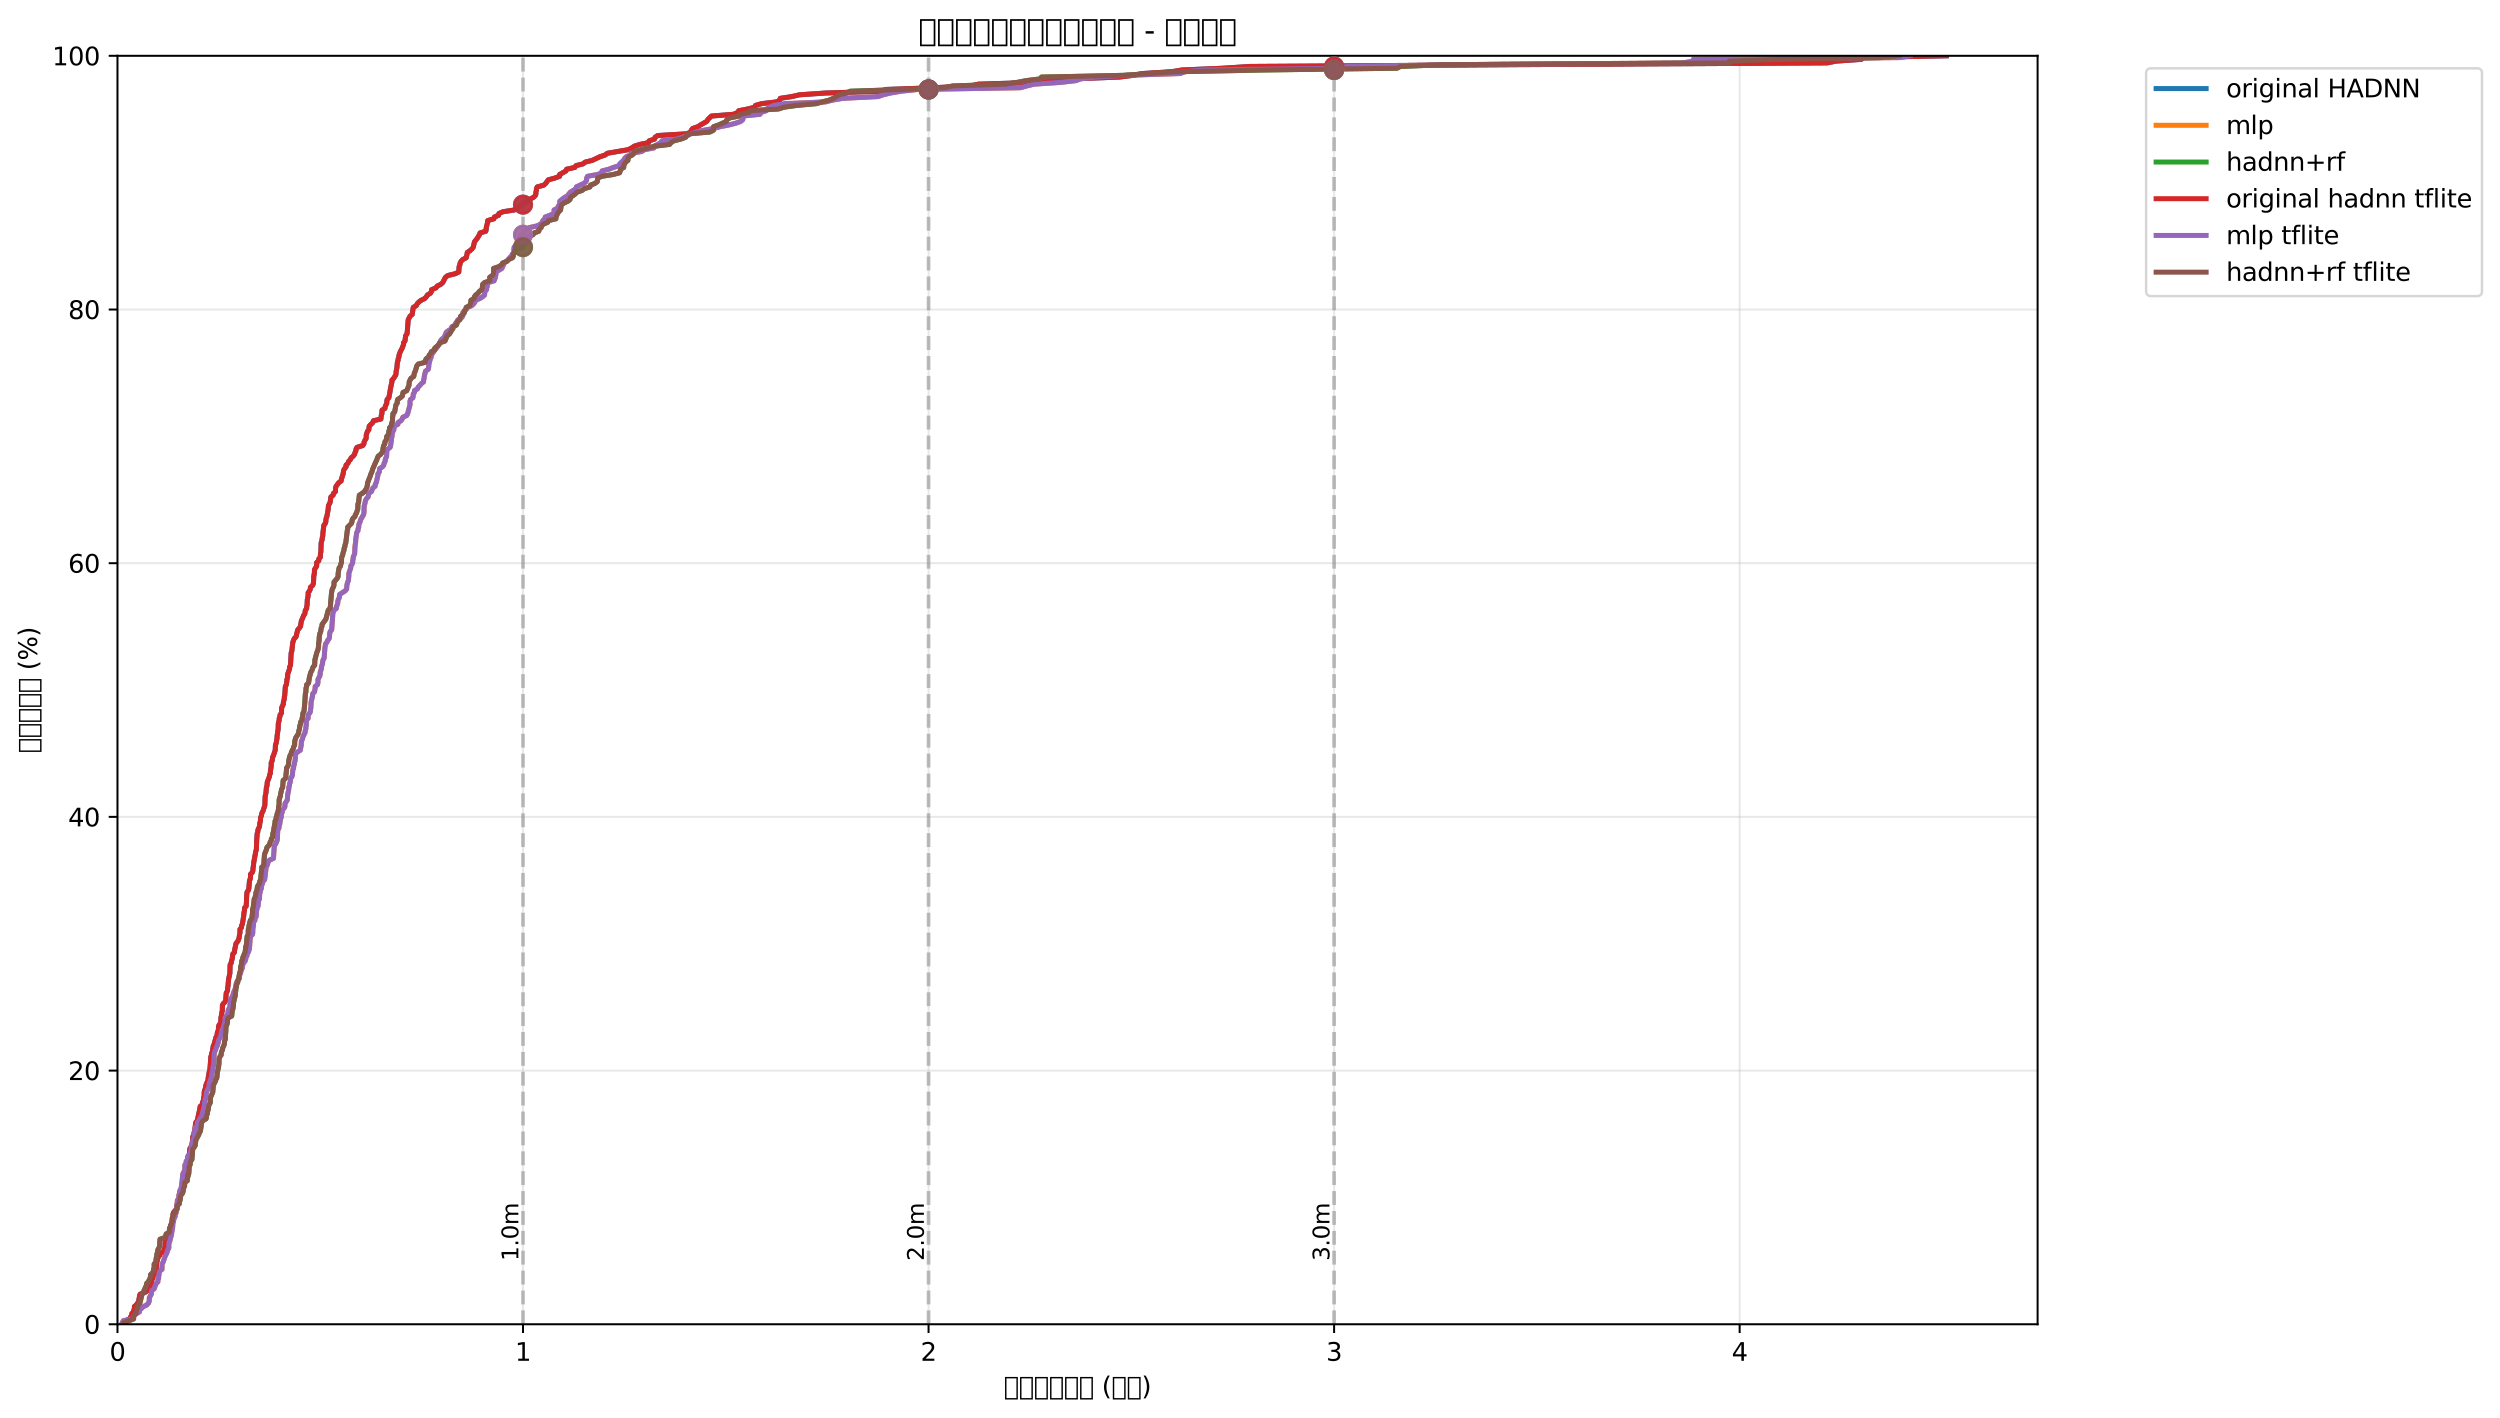 <?xml version="1.0" encoding="utf-8" standalone="no"?>
<!DOCTYPE svg PUBLIC "-//W3C//DTD SVG 1.1//EN"
  "http://www.w3.org/Graphics/SVG/1.1/DTD/svg11.dtd">
<svg xmlns:xlink="http://www.w3.org/1999/xlink" width="999.565pt" height="567.034pt" viewBox="0 0 999.565 567.034" xmlns="http://www.w3.org/2000/svg" version="1.1">
 <defs>
  <style type="text/css">*{stroke-linejoin: round; stroke-linecap: butt}</style>
 </defs>
 <g id="figure_1">
  <g id="patch_1">
   <path d="M 0 567.034 
L 999.565 567.034 
L 999.565 0 
L 0 0 
z
" style="fill: #ffffff"/>
  </g>
  <g id="axes_1">
   <g id="patch_2">
    <path d="M 46.966 529.478 
L 814.686 529.478 
L 814.686 22.318 
L 46.966 22.318 
z
" style="fill: #ffffff"/>
   </g>
   <g id="matplotlib.axis_1">
    <g id="xtick_1">
     <g id="line2d_1">
      <path d="M 46.966 529.478 
L 46.966 22.318 
" clip-path="url(#p19c1f46c58)" style="fill: none; stroke: #b0b0b0; stroke-opacity: 0.3; stroke-width: 0.8; stroke-linecap: square"/>
     </g>
     <g id="line2d_2">
      <defs>
       <path id="mc07bd1022e" d="M 0 0 
L 0 3.5 
" style="stroke: #000000; stroke-width: 0.8"/>
      </defs>
      <g>
       <use xlink:href="#mc07bd1022e" x="46.966" y="529.478" style="stroke: #000000; stroke-width: 0.8"/>
      </g>
     </g>
     <g id="text_1">
      <!-- 0 -->
      <g transform="translate(43.784 544.077) scale(0.1 -0.1)">
       <defs>
        <path id="DejaVuSans-30" d="M 2034 4250 
Q 1547 4250 1301 3770 
Q 1056 3291 1056 2328 
Q 1056 1369 1301 889 
Q 1547 409 2034 409 
Q 2525 409 2770 889 
Q 3016 1369 3016 2328 
Q 3016 3291 2770 3770 
Q 2525 4250 2034 4250 
z
M 2034 4750 
Q 2819 4750 3233 4129 
Q 3647 3509 3647 2328 
Q 3647 1150 3233 529 
Q 2819 -91 2034 -91 
Q 1250 -91 836 529 
Q 422 1150 422 2328 
Q 422 3509 836 4129 
Q 1250 4750 2034 4750 
z
" transform="scale(0.016)"/>
       </defs>
       <use xlink:href="#DejaVuSans-30"/>
      </g>
     </g>
    </g>
    <g id="xtick_2">
     <g id="line2d_3">
      <path d="M 209.114 529.478 
L 209.114 22.318 
" clip-path="url(#p19c1f46c58)" style="fill: none; stroke: #b0b0b0; stroke-opacity: 0.3; stroke-width: 0.8; stroke-linecap: square"/>
     </g>
     <g id="line2d_4">
      <g>
       <use xlink:href="#mc07bd1022e" x="209.114" y="529.478" style="stroke: #000000; stroke-width: 0.8"/>
      </g>
     </g>
     <g id="text_2">
      <!-- 1 -->
      <g transform="translate(205.932 544.077) scale(0.1 -0.1)">
       <defs>
        <path id="DejaVuSans-31" d="M 794 531 
L 1825 531 
L 1825 4091 
L 703 3866 
L 703 4441 
L 1819 4666 
L 2450 4666 
L 2450 531 
L 3481 531 
L 3481 0 
L 794 0 
L 794 531 
z
" transform="scale(0.016)"/>
       </defs>
       <use xlink:href="#DejaVuSans-31"/>
      </g>
     </g>
    </g>
    <g id="xtick_3">
     <g id="line2d_5">
      <path d="M 371.261 529.478 
L 371.261 22.318 
" clip-path="url(#p19c1f46c58)" style="fill: none; stroke: #b0b0b0; stroke-opacity: 0.3; stroke-width: 0.8; stroke-linecap: square"/>
     </g>
     <g id="line2d_6">
      <g>
       <use xlink:href="#mc07bd1022e" x="371.261" y="529.478" style="stroke: #000000; stroke-width: 0.8"/>
      </g>
     </g>
     <g id="text_3">
      <!-- 2 -->
      <g transform="translate(368.08 544.077) scale(0.1 -0.1)">
       <defs>
        <path id="DejaVuSans-32" d="M 1228 531 
L 3431 531 
L 3431 0 
L 469 0 
L 469 531 
Q 828 903 1448 1529 
Q 2069 2156 2228 2338 
Q 2531 2678 2651 2914 
Q 2772 3150 2772 3378 
Q 2772 3750 2511 3984 
Q 2250 4219 1831 4219 
Q 1534 4219 1204 4116 
Q 875 4013 500 3803 
L 500 4441 
Q 881 4594 1212 4672 
Q 1544 4750 1819 4750 
Q 2544 4750 2975 4387 
Q 3406 4025 3406 3419 
Q 3406 3131 3298 2873 
Q 3191 2616 2906 2266 
Q 2828 2175 2409 1742 
Q 1991 1309 1228 531 
z
" transform="scale(0.016)"/>
       </defs>
       <use xlink:href="#DejaVuSans-32"/>
      </g>
     </g>
    </g>
    <g id="xtick_4">
     <g id="line2d_7">
      <path d="M 533.409 529.478 
L 533.409 22.318 
" clip-path="url(#p19c1f46c58)" style="fill: none; stroke: #b0b0b0; stroke-opacity: 0.3; stroke-width: 0.8; stroke-linecap: square"/>
     </g>
     <g id="line2d_8">
      <g>
       <use xlink:href="#mc07bd1022e" x="533.409" y="529.478" style="stroke: #000000; stroke-width: 0.8"/>
      </g>
     </g>
     <g id="text_4">
      <!-- 3 -->
      <g transform="translate(530.228 544.077) scale(0.1 -0.1)">
       <defs>
        <path id="DejaVuSans-33" d="M 2597 2516 
Q 3050 2419 3304 2112 
Q 3559 1806 3559 1356 
Q 3559 666 3084 287 
Q 2609 -91 1734 -91 
Q 1441 -91 1130 -33 
Q 819 25 488 141 
L 488 750 
Q 750 597 1062 519 
Q 1375 441 1716 441 
Q 2309 441 2620 675 
Q 2931 909 2931 1356 
Q 2931 1769 2642 2001 
Q 2353 2234 1838 2234 
L 1294 2234 
L 1294 2753 
L 1863 2753 
Q 2328 2753 2575 2939 
Q 2822 3125 2822 3475 
Q 2822 3834 2567 4026 
Q 2313 4219 1838 4219 
Q 1578 4219 1281 4162 
Q 984 4106 628 3988 
L 628 4550 
Q 988 4650 1302 4700 
Q 1616 4750 1894 4750 
Q 2613 4750 3031 4423 
Q 3450 4097 3450 3541 
Q 3450 3153 3228 2886 
Q 3006 2619 2597 2516 
z
" transform="scale(0.016)"/>
       </defs>
       <use xlink:href="#DejaVuSans-33"/>
      </g>
     </g>
    </g>
    <g id="xtick_5">
     <g id="line2d_9">
      <path d="M 695.557 529.478 
L 695.557 22.318 
" clip-path="url(#p19c1f46c58)" style="fill: none; stroke: #b0b0b0; stroke-opacity: 0.3; stroke-width: 0.8; stroke-linecap: square"/>
     </g>
     <g id="line2d_10">
      <g>
       <use xlink:href="#mc07bd1022e" x="695.557" y="529.478" style="stroke: #000000; stroke-width: 0.8"/>
      </g>
     </g>
     <g id="text_5">
      <!-- 4 -->
      <g transform="translate(692.376 544.077) scale(0.1 -0.1)">
       <defs>
        <path id="DejaVuSans-34" d="M 2419 4116 
L 825 1625 
L 2419 1625 
L 2419 4116 
z
M 2253 4666 
L 3047 4666 
L 3047 1625 
L 3713 1625 
L 3713 1100 
L 3047 1100 
L 3047 0 
L 2419 0 
L 2419 1100 
L 313 1100 
L 313 1709 
L 2253 4666 
z
" transform="scale(0.016)"/>
       </defs>
       <use xlink:href="#DejaVuSans-34"/>
      </g>
     </g>
    </g>
    <g id="text_6">
     <!-- 位置預測誤差 (公尺) -->
     <g transform="translate(401.329 557.755) scale(0.1 -0.1)">
      <defs>
       <path id="DejaVuSans-4f4d" d="M 319 -1131 
L 319 4513 
L 3519 4513 
L 3519 -1131 
L 319 -1131 
z
M 678 -775 
L 3163 -775 
L 3163 4153 
L 678 4153 
L 678 -775 
z
" transform="scale(0.016)"/>
       <path id="DejaVuSans-7f6e" d="M 319 -1131 
L 319 4513 
L 3519 4513 
L 3519 -1131 
L 319 -1131 
z
M 678 -775 
L 3163 -775 
L 3163 4153 
L 678 4153 
L 678 -775 
z
" transform="scale(0.016)"/>
       <path id="DejaVuSans-9810" d="M 319 -1131 
L 319 4513 
L 3519 4513 
L 3519 -1131 
L 319 -1131 
z
M 678 -775 
L 3163 -775 
L 3163 4153 
L 678 4153 
L 678 -775 
z
" transform="scale(0.016)"/>
       <path id="DejaVuSans-6e2c" d="M 319 -1131 
L 319 4513 
L 3519 4513 
L 3519 -1131 
L 319 -1131 
z
M 678 -775 
L 3163 -775 
L 3163 4153 
L 678 4153 
L 678 -775 
z
" transform="scale(0.016)"/>
       <path id="DejaVuSans-8aa4" d="M 319 -1131 
L 319 4513 
L 3519 4513 
L 3519 -1131 
L 319 -1131 
z
M 678 -775 
L 3163 -775 
L 3163 4153 
L 678 4153 
L 678 -775 
z
" transform="scale(0.016)"/>
       <path id="DejaVuSans-5dee" d="M 319 -1131 
L 319 4513 
L 3519 4513 
L 3519 -1131 
L 319 -1131 
z
M 678 -775 
L 3163 -775 
L 3163 4153 
L 678 4153 
L 678 -775 
z
" transform="scale(0.016)"/>
       <path id="DejaVuSans-20" transform="scale(0.016)"/>
       <path id="DejaVuSans-28" d="M 1984 4856 
Q 1566 4138 1362 3434 
Q 1159 2731 1159 2009 
Q 1159 1288 1364 580 
Q 1569 -128 1984 -844 
L 1484 -844 
Q 1016 -109 783 600 
Q 550 1309 550 2009 
Q 550 2706 781 3412 
Q 1013 4119 1484 4856 
L 1984 4856 
z
" transform="scale(0.016)"/>
       <path id="DejaVuSans-516c" d="M 319 -1131 
L 319 4513 
L 3519 4513 
L 3519 -1131 
L 319 -1131 
z
M 678 -775 
L 3163 -775 
L 3163 4153 
L 678 4153 
L 678 -775 
z
" transform="scale(0.016)"/>
       <path id="DejaVuSans-5c3a" d="M 319 -1131 
L 319 4513 
L 3519 4513 
L 3519 -1131 
L 319 -1131 
z
M 678 -775 
L 3163 -775 
L 3163 4153 
L 678 4153 
L 678 -775 
z
" transform="scale(0.016)"/>
       <path id="DejaVuSans-29" d="M 513 4856 
L 1013 4856 
Q 1481 4119 1714 3412 
Q 1947 2706 1947 2009 
Q 1947 1309 1714 600 
Q 1481 -109 1013 -844 
L 513 -844 
Q 928 -128 1133 580 
Q 1338 1288 1338 2009 
Q 1338 2731 1133 3434 
Q 928 4138 513 4856 
z
" transform="scale(0.016)"/>
      </defs>
      <use xlink:href="#DejaVuSans-4f4d"/>
      <use xlink:href="#DejaVuSans-7f6e" x="60.01"/>
      <use xlink:href="#DejaVuSans-9810" x="120.02"/>
      <use xlink:href="#DejaVuSans-6e2c" x="180.029"/>
      <use xlink:href="#DejaVuSans-8aa4" x="240.039"/>
      <use xlink:href="#DejaVuSans-5dee" x="300.049"/>
      <use xlink:href="#DejaVuSans-20" x="360.059"/>
      <use xlink:href="#DejaVuSans-28" x="391.846"/>
      <use xlink:href="#DejaVuSans-516c" x="430.859"/>
      <use xlink:href="#DejaVuSans-5c3a" x="490.869"/>
      <use xlink:href="#DejaVuSans-29" x="550.879"/>
     </g>
    </g>
   </g>
   <g id="matplotlib.axis_2">
    <g id="ytick_1">
     <g id="line2d_11">
      <path d="M 46.966 529.478 
L 814.686 529.478 
" clip-path="url(#p19c1f46c58)" style="fill: none; stroke: #b0b0b0; stroke-opacity: 0.3; stroke-width: 0.8; stroke-linecap: square"/>
     </g>
     <g id="line2d_12">
      <defs>
       <path id="m8f664bf94c" d="M 0 0 
L -3.5 0 
" style="stroke: #000000; stroke-width: 0.8"/>
      </defs>
      <g>
       <use xlink:href="#m8f664bf94c" x="46.966" y="529.478" style="stroke: #000000; stroke-width: 0.8"/>
      </g>
     </g>
     <g id="text_7">
      <!-- 0 -->
      <g transform="translate(33.603 533.277) scale(0.1 -0.1)">
       <use xlink:href="#DejaVuSans-30"/>
      </g>
     </g>
    </g>
    <g id="ytick_2">
     <g id="line2d_13">
      <path d="M 46.966 428.046 
L 814.686 428.046 
" clip-path="url(#p19c1f46c58)" style="fill: none; stroke: #b0b0b0; stroke-opacity: 0.3; stroke-width: 0.8; stroke-linecap: square"/>
     </g>
     <g id="line2d_14">
      <g>
       <use xlink:href="#m8f664bf94c" x="46.966" y="428.046" style="stroke: #000000; stroke-width: 0.8"/>
      </g>
     </g>
     <g id="text_8">
      <!-- 20 -->
      <g transform="translate(27.241 431.845) scale(0.1 -0.1)">
       <use xlink:href="#DejaVuSans-32"/>
       <use xlink:href="#DejaVuSans-30" x="63.623"/>
      </g>
     </g>
    </g>
    <g id="ytick_3">
     <g id="line2d_15">
      <path d="M 46.966 326.614 
L 814.686 326.614 
" clip-path="url(#p19c1f46c58)" style="fill: none; stroke: #b0b0b0; stroke-opacity: 0.3; stroke-width: 0.8; stroke-linecap: square"/>
     </g>
     <g id="line2d_16">
      <g>
       <use xlink:href="#m8f664bf94c" x="46.966" y="326.614" style="stroke: #000000; stroke-width: 0.8"/>
      </g>
     </g>
     <g id="text_9">
      <!-- 40 -->
      <g transform="translate(27.241 330.413) scale(0.1 -0.1)">
       <use xlink:href="#DejaVuSans-34"/>
       <use xlink:href="#DejaVuSans-30" x="63.623"/>
      </g>
     </g>
    </g>
    <g id="ytick_4">
     <g id="line2d_17">
      <path d="M 46.966 225.182 
L 814.686 225.182 
" clip-path="url(#p19c1f46c58)" style="fill: none; stroke: #b0b0b0; stroke-opacity: 0.3; stroke-width: 0.8; stroke-linecap: square"/>
     </g>
     <g id="line2d_18">
      <g>
       <use xlink:href="#m8f664bf94c" x="46.966" y="225.182" style="stroke: #000000; stroke-width: 0.8"/>
      </g>
     </g>
     <g id="text_10">
      <!-- 60 -->
      <g transform="translate(27.241 228.981) scale(0.1 -0.1)">
       <defs>
        <path id="DejaVuSans-36" d="M 2113 2584 
Q 1688 2584 1439 2293 
Q 1191 2003 1191 1497 
Q 1191 994 1439 701 
Q 1688 409 2113 409 
Q 2538 409 2786 701 
Q 3034 994 3034 1497 
Q 3034 2003 2786 2293 
Q 2538 2584 2113 2584 
z
M 3366 4563 
L 3366 3988 
Q 3128 4100 2886 4159 
Q 2644 4219 2406 4219 
Q 1781 4219 1451 3797 
Q 1122 3375 1075 2522 
Q 1259 2794 1537 2939 
Q 1816 3084 2150 3084 
Q 2853 3084 3261 2657 
Q 3669 2231 3669 1497 
Q 3669 778 3244 343 
Q 2819 -91 2113 -91 
Q 1303 -91 875 529 
Q 447 1150 447 2328 
Q 447 3434 972 4092 
Q 1497 4750 2381 4750 
Q 2619 4750 2861 4703 
Q 3103 4656 3366 4563 
z
" transform="scale(0.016)"/>
       </defs>
       <use xlink:href="#DejaVuSans-36"/>
       <use xlink:href="#DejaVuSans-30" x="63.623"/>
      </g>
     </g>
    </g>
    <g id="ytick_5">
     <g id="line2d_19">
      <path d="M 46.966 123.75 
L 814.686 123.75 
" clip-path="url(#p19c1f46c58)" style="fill: none; stroke: #b0b0b0; stroke-opacity: 0.3; stroke-width: 0.8; stroke-linecap: square"/>
     </g>
     <g id="line2d_20">
      <g>
       <use xlink:href="#m8f664bf94c" x="46.966" y="123.75" style="stroke: #000000; stroke-width: 0.8"/>
      </g>
     </g>
     <g id="text_11">
      <!-- 80 -->
      <g transform="translate(27.241 127.549) scale(0.1 -0.1)">
       <defs>
        <path id="DejaVuSans-38" d="M 2034 2216 
Q 1584 2216 1326 1975 
Q 1069 1734 1069 1313 
Q 1069 891 1326 650 
Q 1584 409 2034 409 
Q 2484 409 2743 651 
Q 3003 894 3003 1313 
Q 3003 1734 2745 1975 
Q 2488 2216 2034 2216 
z
M 1403 2484 
Q 997 2584 770 2862 
Q 544 3141 544 3541 
Q 544 4100 942 4425 
Q 1341 4750 2034 4750 
Q 2731 4750 3128 4425 
Q 3525 4100 3525 3541 
Q 3525 3141 3298 2862 
Q 3072 2584 2669 2484 
Q 3125 2378 3379 2068 
Q 3634 1759 3634 1313 
Q 3634 634 3220 271 
Q 2806 -91 2034 -91 
Q 1263 -91 848 271 
Q 434 634 434 1313 
Q 434 1759 690 2068 
Q 947 2378 1403 2484 
z
M 1172 3481 
Q 1172 3119 1398 2916 
Q 1625 2713 2034 2713 
Q 2441 2713 2670 2916 
Q 2900 3119 2900 3481 
Q 2900 3844 2670 4047 
Q 2441 4250 2034 4250 
Q 1625 4250 1398 4047 
Q 1172 3844 1172 3481 
z
" transform="scale(0.016)"/>
       </defs>
       <use xlink:href="#DejaVuSans-38"/>
       <use xlink:href="#DejaVuSans-30" x="63.623"/>
      </g>
     </g>
    </g>
    <g id="ytick_6">
     <g id="line2d_21">
      <path d="M 46.966 22.318 
L 814.686 22.318 
" clip-path="url(#p19c1f46c58)" style="fill: none; stroke: #b0b0b0; stroke-opacity: 0.3; stroke-width: 0.8; stroke-linecap: square"/>
     </g>
     <g id="line2d_22">
      <g>
       <use xlink:href="#m8f664bf94c" x="46.966" y="22.318" style="stroke: #000000; stroke-width: 0.8"/>
      </g>
     </g>
     <g id="text_12">
      <!-- 100 -->
      <g transform="translate(20.878 26.117) scale(0.1 -0.1)">
       <use xlink:href="#DejaVuSans-31"/>
       <use xlink:href="#DejaVuSans-30" x="63.623"/>
       <use xlink:href="#DejaVuSans-30" x="127.246"/>
      </g>
     </g>
    </g>
    <g id="text_13">
     <!-- 累積百分比 (%) -->
     <g transform="translate(14.798 301.143) rotate(-90) scale(0.1 -0.1)">
      <defs>
       <path id="DejaVuSans-7d2f" d="M 319 -1131 
L 319 4513 
L 3519 4513 
L 3519 -1131 
L 319 -1131 
z
M 678 -775 
L 3163 -775 
L 3163 4153 
L 678 4153 
L 678 -775 
z
" transform="scale(0.016)"/>
       <path id="DejaVuSans-7a4d" d="M 319 -1131 
L 319 4513 
L 3519 4513 
L 3519 -1131 
L 319 -1131 
z
M 678 -775 
L 3163 -775 
L 3163 4153 
L 678 4153 
L 678 -775 
z
" transform="scale(0.016)"/>
       <path id="DejaVuSans-767e" d="M 319 -1131 
L 319 4513 
L 3519 4513 
L 3519 -1131 
L 319 -1131 
z
M 678 -775 
L 3163 -775 
L 3163 4153 
L 678 4153 
L 678 -775 
z
" transform="scale(0.016)"/>
       <path id="DejaVuSans-5206" d="M 319 -1131 
L 319 4513 
L 3519 4513 
L 3519 -1131 
L 319 -1131 
z
M 678 -775 
L 3163 -775 
L 3163 4153 
L 678 4153 
L 678 -775 
z
" transform="scale(0.016)"/>
       <path id="DejaVuSans-6bd4" d="M 319 -1131 
L 319 4513 
L 3519 4513 
L 3519 -1131 
L 319 -1131 
z
M 678 -775 
L 3163 -775 
L 3163 4153 
L 678 4153 
L 678 -775 
z
" transform="scale(0.016)"/>
       <path id="DejaVuSans-25" d="M 4653 2053 
Q 4381 2053 4226 1822 
Q 4072 1591 4072 1178 
Q 4072 772 4226 539 
Q 4381 306 4653 306 
Q 4919 306 5073 539 
Q 5228 772 5228 1178 
Q 5228 1588 5073 1820 
Q 4919 2053 4653 2053 
z
M 4653 2450 
Q 5147 2450 5437 2106 
Q 5728 1763 5728 1178 
Q 5728 594 5436 251 
Q 5144 -91 4653 -91 
Q 4153 -91 3862 251 
Q 3572 594 3572 1178 
Q 3572 1766 3864 2108 
Q 4156 2450 4653 2450 
z
M 1428 4353 
Q 1159 4353 1004 4120 
Q 850 3888 850 3481 
Q 850 3069 1003 2837 
Q 1156 2606 1428 2606 
Q 1700 2606 1854 2837 
Q 2009 3069 2009 3481 
Q 2009 3884 1853 4118 
Q 1697 4353 1428 4353 
z
M 4250 4750 
L 4750 4750 
L 1831 -91 
L 1331 -91 
L 4250 4750 
z
M 1428 4750 
Q 1922 4750 2215 4408 
Q 2509 4066 2509 3481 
Q 2509 2891 2217 2550 
Q 1925 2209 1428 2209 
Q 931 2209 642 2551 
Q 353 2894 353 3481 
Q 353 4063 643 4406 
Q 934 4750 1428 4750 
z
" transform="scale(0.016)"/>
      </defs>
      <use xlink:href="#DejaVuSans-7d2f"/>
      <use xlink:href="#DejaVuSans-7a4d" x="60.01"/>
      <use xlink:href="#DejaVuSans-767e" x="120.02"/>
      <use xlink:href="#DejaVuSans-5206" x="180.029"/>
      <use xlink:href="#DejaVuSans-6bd4" x="240.039"/>
      <use xlink:href="#DejaVuSans-20" x="300.049"/>
      <use xlink:href="#DejaVuSans-28" x="331.836"/>
      <use xlink:href="#DejaVuSans-25" x="370.85"/>
      <use xlink:href="#DejaVuSans-29" x="465.869"/>
     </g>
    </g>
   </g>
   <g id="line2d_23">
    <path d="M 49.401 528.77 
L 50.338 528.061 
L 51.842 527.353 
L 52.145 526.645 
L 52.666 525.937 
L 52.723 525.228 
L 53.35 524.52 
L 53.736 523.103 
L 53.736 522.395 
L 54.552 521.687 
L 55.525 520.27 
L 55.525 519.562 
L 55.734 518.853 
L 55.751 518.145 
L 56.066 517.437 
L 57.948 516.728 
L 58.995 516.02 
L 58.995 515.312 
L 59.527 514.603 
L 60.367 513.895 
L 60.66 513.187 
L 60.66 511.77 
L 61.124 511.062 
L 61.218 510.353 
L 61.447 509.645 
L 62.001 508.937 
L 62.505 507.52 
L 62.563 505.395 
L 63.038 503.27 
L 63.329 502.562 
L 63.899 501.853 
L 64.133 501.145 
L 65.481 500.437 
L 65.565 499.729 
L 65.901 499.02 
L 66.007 497.604 
L 66.007 496.895 
L 66.194 496.187 
L 66.985 495.479 
L 67.047 494.77 
L 67.26 494.062 
L 67.665 493.354 
L 67.767 491.229 
L 68.152 490.52 
L 68.265 489.812 
L 68.781 489.104 
L 68.884 486.979 
L 69.16 486.27 
L 69.16 485.562 
L 69.334 484.854 
L 70.532 483.437 
L 70.612 482.729 
L 71.164 481.312 
L 71.164 480.604 
L 71.847 479.187 
L 72.053 478.479 
L 72.297 476.354 
L 73.06 474.937 
L 73.134 472.812 
L 74.072 469.271 
L 74.339 467.146 
L 74.578 466.437 
L 74.628 465.729 
L 75.014 465.021 
L 75.264 462.187 
L 75.724 461.479 
L 75.862 459.354 
L 76.763 457.937 
L 77.111 454.396 
L 77.525 453.687 
L 77.577 452.979 
L 77.964 451.562 
L 78.16 449.438 
L 78.299 448.729 
L 78.878 448.021 
L 79.801 443.771 
L 80.049 442.354 
L 80.934 441.646 
L 80.947 440.938 
L 81.435 439.521 
L 81.442 438.813 
L 81.633 438.104 
L 81.65 436.688 
L 81.798 435.979 
L 82.101 435.271 
L 82.337 433.854 
L 83.223 431.729 
L 83.224 431.021 
L 83.739 428.188 
L 83.95 427.479 
L 84.294 422.521 
L 84.565 421.813 
L 84.652 421.105 
L 84.919 420.396 
L 85.259 418.271 
L 85.59 417.563 
L 86.35 414.73 
L 86.807 414.021 
L 86.833 413.313 
L 86.98 412.605 
L 87.324 411.896 
L 87.355 410.48 
L 87.592 409.771 
L 88.259 409.063 
L 88.334 406.938 
L 88.637 405.521 
L 88.702 404.813 
L 88.883 404.105 
L 88.918 401.98 
L 89.268 401.271 
L 89.998 400.563 
L 90.248 399.855 
L 90.455 397.022 
L 90.884 396.313 
L 91.022 395.605 
L 91.025 394.897 
L 91.181 394.188 
L 91.27 392.772 
L 91.432 391.355 
L 91.904 389.23 
L 92.008 385.688 
L 92.485 384.98 
L 92.513 384.272 
L 92.793 383.563 
L 93.083 381.438 
L 93.745 380.73 
L 93.774 380.022 
L 94.373 377.188 
L 94.967 376.48 
L 95.352 375.772 
L 95.577 375.063 
L 95.785 373.647 
L 95.948 372.939 
L 95.951 371.522 
L 96.585 370.814 
L 96.585 370.105 
L 96.935 369.397 
L 97.153 367.98 
L 97.492 365.855 
L 97.524 365.147 
L 97.766 363.73 
L 97.793 363.022 
L 98.425 362.314 
L 98.565 360.189 
L 98.628 358.064 
L 98.776 356.647 
L 99.314 355.939 
L 99.511 355.23 
L 99.715 352.397 
L 100.153 350.98 
L 100.153 349.564 
L 100.834 348.855 
L 101.104 348.147 
L 101.139 347.439 
L 101.329 346.022 
L 101.495 344.606 
L 102.285 340.356 
L 102.509 339.647 
L 102.623 336.106 
L 102.825 333.272 
L 103.095 332.564 
L 103.113 331.856 
L 103.766 330.439 
L 103.89 329.022 
L 104.11 328.314 
L 104.182 326.897 
L 104.484 326.189 
L 104.61 325.481 
L 104.852 324.772 
L 105.238 324.064 
L 105.89 321.939 
L 106.016 318.398 
L 106.348 316.981 
L 106.506 314.856 
L 106.753 314.148 
L 106.859 312.731 
L 107.678 310.606 
L 107.786 309.898 
L 108.1 309.189 
L 108.105 308.481 
L 108.426 306.356 
L 108.428 304.939 
L 108.812 304.231 
L 108.957 302.814 
L 109.327 302.106 
L 110.038 299.981 
L 110.134 297.856 
L 110.419 297.148 
L 110.783 295.023 
L 110.783 294.315 
L 111.213 291.481 
L 111.269 289.356 
L 111.621 287.94 
L 111.632 287.231 
L 111.928 286.523 
L 111.977 285.815 
L 112.54 285.106 
L 112.607 282.981 
L 113.268 281.565 
L 113.29 280.856 
L 113.667 279.44 
L 113.667 278.731 
L 113.848 278.023 
L 114.088 274.481 
L 114.482 273.773 
L 114.687 272.357 
L 114.72 271.648 
L 115.014 270.94 
L 115.019 269.523 
L 115.794 267.398 
L 115.794 266.69 
L 116.153 265.982 
L 116.42 261.023 
L 116.684 260.315 
L 116.823 258.898 
L 117.082 256.773 
L 117.618 255.357 
L 118.344 254.648 
L 118.685 253.232 
L 119.03 251.815 
L 119.707 251.107 
L 120.155 250.398 
L 120.483 248.273 
L 121.117 246.857 
L 121.336 246.149 
L 121.883 245.44 
L 122.066 244.024 
L 122.607 243.315 
L 122.619 242.607 
L 122.785 241.899 
L 122.87 239.774 
L 123.182 238.357 
L 123.22 236.94 
L 123.802 236.232 
L 124.059 235.524 
L 124.131 234.815 
L 124.944 234.107 
L 125.277 233.399 
L 125.391 231.982 
L 125.45 230.565 
L 125.687 229.149 
L 125.748 227.732 
L 126.61 226.315 
L 126.61 224.899 
L 127.461 224.19 
L 127.461 223.482 
L 128.069 222.774 
L 128.135 221.357 
L 128.291 220.649 
L 128.399 217.107 
L 128.801 215.691 
L 128.838 214.982 
L 129.046 214.274 
L 129.139 212.857 
L 129.483 210.024 
L 130.026 209.316 
L 130.294 208.607 
L 130.294 207.899 
L 130.416 207.191 
L 130.7 206.482 
L 131.207 203.649 
L 131.316 202.232 
L 132.003 200.816 
L 132.299 198.691 
L 133.188 197.982 
L 133.323 197.274 
L 134.108 196.566 
L 134.161 195.149 
L 134.372 194.441 
L 135.401 193.024 
L 136.38 192.316 
L 136.506 191.608 
L 137.182 189.483 
L 137.379 188.066 
L 137.8 187.358 
L 138.363 186.649 
L 138.363 185.941 
L 139.143 185.233 
L 139.347 184.524 
L 140.048 183.816 
L 140.361 183.108 
L 141.191 182.399 
L 141.754 181.691 
L 141.931 180.983 
L 142.294 180.274 
L 142.334 179.566 
L 142.744 178.858 
L 145.004 178.149 
L 145.515 177.441 
L 145.585 176.733 
L 145.921 176.024 
L 146.396 175.316 
L 146.443 173.899 
L 146.895 172.483 
L 147.475 171.774 
L 147.629 170.358 
L 149.062 168.941 
L 149.283 168.233 
L 152.287 167.525 
L 152.444 166.108 
L 152.694 165.4 
L 152.753 163.983 
L 153.924 163.275 
L 154.016 162.566 
L 154.654 161.15 
L 154.654 160.441 
L 154.783 159.733 
L 155.472 159.025 
L 155.882 156.9 
L 156.102 155.483 
L 156.549 153.358 
L 156.725 152.65 
L 156.725 151.941 
L 157.418 151.233 
L 158.289 149.816 
L 158.413 148.4 
L 158.698 146.983 
L 158.812 145.567 
L 158.883 144.858 
L 159.153 144.15 
L 159.189 143.442 
L 159.524 142.733 
L 159.524 142.025 
L 160.06 140.608 
L 160.795 139.192 
L 161.328 137.775 
L 161.328 137.067 
L 161.917 136.358 
L 162.185 134.233 
L 162.73 133.525 
L 162.877 132.108 
L 163.212 127.858 
L 163.937 126.442 
L 164.789 125.733 
L 165.235 122.9 
L 166.446 122.192 
L 166.797 121.483 
L 167.428 120.775 
L 168.367 120.067 
L 169.804 119.359 
L 170.463 118.65 
L 170.891 117.942 
L 172.099 117.234 
L 172.517 116.525 
L 172.56 115.817 
L 174.306 115.109 
L 174.765 114.4 
L 176.222 113.692 
L 177.015 112.984 
L 178.112 110.859 
L 179.085 110.15 
L 182.026 109.442 
L 183.441 108.734 
L 183.557 106.609 
L 183.902 105.9 
L 183.945 105.192 
L 184.344 104.484 
L 185.006 103.775 
L 186.398 103.067 
L 186.733 101.65 
L 186.825 100.942 
L 187.894 100.234 
L 188.685 99.525 
L 189.238 98.817 
L 189.706 96.692 
L 190.819 95.275 
L 191.688 93.859 
L 191.93 93.151 
L 194.236 92.442 
L 194.391 91.734 
L 194.405 91.026 
L 194.965 88.901 
L 195.01 88.192 
L 197.457 87.484 
L 197.674 86.776 
L 199.354 86.067 
L 199.499 85.359 
L 201.139 84.651 
L 205.728 83.942 
L 206.66 83.234 
L 207.813 82.526 
L 208.574 81.817 
L 209.543 81.109 
L 210.977 80.401 
L 211.678 79.692 
L 213.183 78.984 
L 213.987 78.276 
L 214.261 77.567 
L 214.268 76.859 
L 214.455 76.151 
L 214.47 75.442 
L 214.81 74.734 
L 217.441 74.026 
L 218.185 73.317 
L 219.223 71.901 
L 221.867 71.192 
L 223.762 70.484 
L 223.762 69.776 
L 226.267 68.359 
L 226.539 67.651 
L 229.836 66.943 
L 230.27 66.234 
L 233.108 65.526 
L 233.97 64.818 
L 236.812 64.109 
L 239.823 62.693 
L 241.918 61.984 
L 242.857 61.276 
L 251.119 59.859 
L 252.553 59.151 
L 253.611 58.443 
L 255.869 57.734 
L 259.307 57.026 
L 259.541 56.318 
L 261.717 55.609 
L 261.906 54.901 
L 262.943 54.193 
L 274.675 53.484 
L 276.16 52.776 
L 276.395 52.068 
L 276.962 51.359 
L 279.056 50.651 
L 280.096 49.943 
L 282.608 48.526 
L 282.992 47.818 
L 284.447 46.401 
L 293.285 45.693 
L 294.936 44.984 
L 295.37 44.276 
L 298.978 43.568 
L 301.784 42.86 
L 302.057 42.151 
L 304.534 41.443 
L 310.503 40.735 
L 311.762 40.026 
L 311.978 39.318 
L 316.613 38.61 
L 319.682 37.901 
L 330.104 37.193 
L 352.413 36.485 
L 354.063 35.776 
L 373.353 35.068 
L 388.209 34.36 
L 391.153 33.651 
L 413.699 32.943 
L 426.417 32.235 
L 428.961 31.526 
L 447.535 30.818 
L 453.171 30.11 
L 456.802 29.401 
L 468.294 28.693 
L 472.573 27.985 
L 488.997 27.276 
L 499.739 26.568 
L 606.026 25.86 
L 730.566 25.151 
L 734.098 24.443 
L 744.228 23.735 
L 744.228 23.026 
L 778.222 22.318 
L 778.222 22.318 
" clip-path="url(#p19c1f46c58)" style="fill: none; stroke: #1f77b4; stroke-width: 2; stroke-linecap: square"/>
   </g>
   <g id="line2d_24">
    <path d="M 48.943 528.77 
L 49.308 528.061 
L 52.687 527.353 
L 53.407 526.645 
L 53.738 525.937 
L 54.537 525.228 
L 55.749 524.52 
L 55.79 523.812 
L 57.377 522.395 
L 58.765 521.687 
L 59.38 520.978 
L 59.648 520.27 
L 59.711 518.853 
L 60.504 517.437 
L 60.504 516.728 
L 60.649 516.02 
L 61.638 515.312 
L 62.115 513.895 
L 62.444 513.187 
L 63.132 512.478 
L 63.132 511.77 
L 63.422 511.062 
L 63.428 510.353 
L 63.587 509.645 
L 63.587 508.937 
L 63.862 508.228 
L 64.758 507.52 
L 64.793 505.395 
L 65.19 504.687 
L 66.194 501.853 
L 66.639 501.145 
L 67.056 499.729 
L 67.496 499.02 
L 67.525 496.895 
L 67.912 496.187 
L 68.023 495.479 
L 68.471 494.062 
L 69.055 490.52 
L 69.111 489.104 
L 69.386 488.395 
L 69.421 487.687 
L 70.065 486.27 
L 70.065 485.562 
L 70.452 484.854 
L 70.584 482.729 
L 70.625 482.02 
L 70.902 480.604 
L 70.918 479.895 
L 71.455 479.187 
L 71.527 477.77 
L 71.787 477.062 
L 71.787 476.354 
L 72.455 474.937 
L 72.902 471.396 
L 73.001 469.979 
L 73.145 469.271 
L 73.873 467.854 
L 73.928 465.729 
L 74.436 465.021 
L 74.436 464.312 
L 75.021 463.604 
L 75.176 462.896 
L 75.176 462.187 
L 75.877 461.479 
L 76.168 460.771 
L 76.555 457.937 
L 76.845 457.229 
L 77.111 455.812 
L 77.577 455.104 
L 77.649 453.687 
L 77.834 452.979 
L 77.834 452.271 
L 77.996 451.562 
L 78.006 450.854 
L 78.899 450.146 
L 78.933 448.729 
L 79.638 448.021 
L 79.821 447.313 
L 80.543 446.604 
L 80.923 445.188 
L 81.682 442.354 
L 81.751 440.938 
L 82.439 438.104 
L 82.525 436.688 
L 83.183 435.271 
L 83.604 434.563 
L 83.604 433.146 
L 83.991 432.438 
L 84.089 431.729 
L 84.492 431.021 
L 84.659 430.313 
L 84.756 428.896 
L 85.08 428.188 
L 85.106 426.771 
L 85.396 426.063 
L 85.613 421.813 
L 85.661 421.105 
L 85.855 420.396 
L 86.255 419.688 
L 86.351 418.98 
L 86.775 418.271 
L 87.239 416.855 
L 87.304 416.146 
L 87.615 415.438 
L 88.117 414.73 
L 88.734 411.896 
L 89.554 410.48 
L 89.554 409.771 
L 89.95 408.355 
L 89.956 406.938 
L 91.083 405.521 
L 91.226 404.105 
L 91.469 403.396 
L 91.894 402.688 
L 92.09 399.855 
L 92.918 398.438 
L 93.608 396.313 
L 93.999 395.605 
L 94.251 394.188 
L 94.618 392.772 
L 95.017 392.063 
L 95.645 391.355 
L 95.749 389.938 
L 96.111 389.23 
L 96.477 387.813 
L 96.869 387.105 
L 97.063 385.688 
L 97.402 384.98 
L 98.005 384.272 
L 98.252 383.563 
L 98.252 382.855 
L 98.739 382.147 
L 98.752 381.438 
L 99.287 380.73 
L 99.73 379.313 
L 100.04 375.063 
L 100.216 374.355 
L 100.895 373.647 
L 101.065 372.939 
L 101.086 371.522 
L 101.315 370.105 
L 101.399 368.689 
L 101.911 367.98 
L 101.911 367.272 
L 102.394 366.564 
L 102.531 364.439 
L 102.829 363.022 
L 103.181 362.314 
L 103.361 360.189 
L 103.736 359.48 
L 103.82 357.355 
L 104.051 356.647 
L 104.164 355.939 
L 104.491 355.23 
L 104.491 354.522 
L 105.205 352.397 
L 105.78 351.689 
L 105.914 350.98 
L 106.047 349.564 
L 106.259 348.147 
L 106.36 346.731 
L 106.786 346.022 
L 107.067 345.314 
L 107.164 344.606 
L 107.774 343.897 
L 109.348 343.189 
L 109.663 338.231 
L 110.167 337.522 
L 110.776 336.106 
L 110.899 335.397 
L 110.95 333.981 
L 111.032 332.564 
L 111.047 331.856 
L 111.53 331.147 
L 111.53 330.439 
L 111.816 329.731 
L 112.117 327.606 
L 112.41 326.897 
L 112.527 325.481 
L 112.831 324.772 
L 112.841 324.064 
L 113.884 322.648 
L 113.984 321.231 
L 114.891 319.814 
L 115.032 317.689 
L 115.457 315.564 
L 115.457 314.856 
L 115.727 314.148 
L 115.759 313.439 
L 116.04 312.731 
L 116.159 311.314 
L 116.648 310.606 
L 116.905 309.898 
L 117.072 307.773 
L 117.405 307.064 
L 117.408 306.356 
L 117.664 305.648 
L 117.75 304.939 
L 117.959 304.231 
L 118.202 301.398 
L 118.909 300.689 
L 120.027 299.981 
L 120.452 297.856 
L 120.474 296.44 
L 120.822 295.731 
L 121.24 294.315 
L 121.973 292.898 
L 122.007 292.19 
L 122.284 291.481 
L 122.285 290.773 
L 122.447 290.065 
L 122.464 287.94 
L 123.18 287.231 
L 123.208 285.815 
L 123.824 285.106 
L 124.141 284.398 
L 124.149 283.69 
L 124.294 282.981 
L 124.377 280.856 
L 124.849 278.731 
L 125.064 277.315 
L 125.751 276.606 
L 126.003 275.19 
L 126.018 274.481 
L 126.93 273.773 
L 127.118 273.065 
L 127.137 271.648 
L 127.88 270.232 
L 128.012 269.523 
L 128.022 268.815 
L 128.492 267.398 
L 128.506 266.69 
L 128.969 265.273 
L 129.005 264.565 
L 129.158 263.857 
L 129.604 263.148 
L 129.912 258.898 
L 130.153 257.482 
L 130.691 256.773 
L 130.988 256.065 
L 131.601 255.357 
L 131.731 254.648 
L 131.832 253.232 
L 132.01 252.523 
L 132.606 251.815 
L 133.034 246.149 
L 133.034 245.44 
L 133.478 244.024 
L 134.421 243.315 
L 134.538 242.607 
L 135.051 241.19 
L 135.051 240.482 
L 135.248 239.774 
L 135.62 239.065 
L 135.824 237.649 
L 138.006 236.232 
L 138.593 235.524 
L 138.686 234.107 
L 138.82 233.399 
L 139.309 231.982 
L 139.453 230.565 
L 139.51 229.149 
L 140.243 227.024 
L 140.243 226.315 
L 140.738 225.607 
L 141.022 224.899 
L 141.023 224.19 
L 141.207 223.482 
L 141.213 222.774 
L 141.801 221.357 
L 141.931 218.524 
L 142.229 216.399 
L 142.229 215.691 
L 142.646 212.857 
L 143.136 212.149 
L 143.142 211.441 
L 143.444 210.732 
L 143.444 210.024 
L 143.621 209.316 
L 144.003 208.607 
L 144.116 207.899 
L 145.358 205.774 
L 145.506 205.066 
L 145.617 202.232 
L 145.847 201.524 
L 146.132 200.107 
L 146.506 199.399 
L 147.169 198.691 
L 147.399 197.274 
L 148.486 196.566 
L 149.052 195.149 
L 149.965 194.441 
L 150.004 193.733 
L 150.402 193.024 
L 150.748 191.608 
L 151.066 190.191 
L 151.098 189.483 
L 151.63 188.774 
L 151.795 187.358 
L 152.918 186.649 
L 153.419 185.941 
L 153.566 185.233 
L 153.961 184.524 
L 154.016 183.816 
L 154.582 182.399 
L 154.658 180.274 
L 155.057 179.566 
L 155.97 178.858 
L 156.185 178.149 
L 156.533 175.316 
L 156.711 174.608 
L 156.824 173.191 
L 157.477 171.774 
L 157.603 170.358 
L 159.077 169.65 
L 159.156 168.941 
L 160.283 168.233 
L 160.818 167.525 
L 161.089 166.816 
L 162.627 166.108 
L 162.987 165.4 
L 163.926 161.858 
L 163.926 160.441 
L 164.141 159.733 
L 165.066 159.025 
L 165.213 158.316 
L 165.213 157.608 
L 165.7 156.9 
L 165.7 156.191 
L 166.9 155.483 
L 167.223 154.775 
L 168.518 153.358 
L 169.361 152.65 
L 169.377 151.941 
L 169.582 151.233 
L 169.624 150.525 
L 170.131 148.4 
L 171.178 147.691 
L 171.38 146.983 
L 171.492 145.567 
L 172.069 143.442 
L 172.428 142.733 
L 172.429 142.025 
L 173.903 139.9 
L 175.03 138.483 
L 175.309 137.775 
L 175.933 137.067 
L 176.103 136.358 
L 176.611 135.65 
L 177.546 134.942 
L 178.465 132.817 
L 179.451 132.108 
L 180.661 131.4 
L 180.668 130.692 
L 181.95 129.983 
L 182.134 129.275 
L 182.76 128.567 
L 183.1 127.858 
L 184.43 127.15 
L 184.967 126.442 
L 185.053 125.025 
L 186.881 122.9 
L 188.614 122.192 
L 189.377 121.483 
L 189.869 120.775 
L 190.124 120.067 
L 191.788 119.359 
L 192.956 118.65 
L 193.755 117.942 
L 193.755 117.234 
L 193.956 116.525 
L 194.532 115.817 
L 194.589 115.109 
L 194.834 114.4 
L 194.867 113.692 
L 195.117 112.984 
L 197.549 112.275 
L 198.093 110.859 
L 198.316 109.442 
L 198.345 108.734 
L 200.66 107.317 
L 201.289 105.9 
L 201.293 105.192 
L 202.591 104.484 
L 203.368 103.775 
L 203.795 103.067 
L 204.507 102.359 
L 204.851 101.65 
L 205.41 100.942 
L 205.5 99.525 
L 205.574 98.817 
L 206.422 98.109 
L 206.83 97.4 
L 206.83 96.692 
L 207.814 95.984 
L 208.226 94.567 
L 208.433 93.859 
L 209.337 93.151 
L 209.607 92.442 
L 211.582 91.026 
L 214.721 90.317 
L 216.143 89.609 
L 216.778 88.901 
L 217.055 88.192 
L 217.831 87.484 
L 217.995 86.776 
L 219.903 86.067 
L 221.489 85.359 
L 221.548 83.942 
L 222.933 83.234 
L 223.202 82.526 
L 223.671 81.817 
L 223.84 81.109 
L 223.84 80.401 
L 225.666 78.984 
L 226.988 78.276 
L 227.399 77.567 
L 228.053 76.859 
L 230.339 75.442 
L 230.438 74.734 
L 233.478 73.317 
L 234.285 72.609 
L 234.553 71.901 
L 234.563 71.192 
L 234.936 70.484 
L 238.916 69.776 
L 240.711 69.068 
L 240.712 68.359 
L 243.459 67.651 
L 245.311 66.943 
L 247.533 66.234 
L 247.786 65.526 
L 249.338 64.109 
L 249.73 63.401 
L 250.377 62.693 
L 252.026 61.984 
L 252.328 61.276 
L 256.555 60.568 
L 257.657 59.859 
L 261.458 59.151 
L 261.578 58.443 
L 264.298 57.026 
L 264.666 56.318 
L 270.587 55.609 
L 274.987 54.193 
L 276.013 53.484 
L 278.453 52.776 
L 281.393 52.068 
L 285.354 51.359 
L 287.947 50.651 
L 291.513 49.943 
L 294.255 49.234 
L 296.185 48.526 
L 296.996 47.818 
L 297.066 46.401 
L 303.849 45.693 
L 304.183 44.984 
L 306.324 44.276 
L 306.523 43.568 
L 307.754 42.86 
L 309.325 42.151 
L 313.952 41.443 
L 330.102 40.735 
L 332.879 40.026 
L 336.895 39.318 
L 351.078 38.61 
L 353.103 37.901 
L 356.047 37.193 
L 360.167 36.485 
L 366.867 35.776 
L 408.049 35.068 
L 410.535 34.36 
L 413.442 33.651 
L 424.005 32.943 
L 430.196 32.235 
L 432.086 31.526 
L 438.216 30.818 
L 450.276 30.11 
L 471.864 29.401 
L 473.731 28.693 
L 480.969 27.985 
L 536.584 27.276 
L 538.311 26.568 
L 582.971 25.86 
L 672.874 25.151 
L 677.052 24.443 
L 677.052 23.735 
L 759.482 23.026 
L 763.717 22.318 
L 763.717 22.318 
" clip-path="url(#p19c1f46c58)" style="fill: none; stroke: #ff7f0e; stroke-width: 2; stroke-linecap: square"/>
   </g>
   <g id="line2d_25">
    <path d="M 49.691 528.77 
L 53.413 527.353 
L 53.413 525.937 
L 54.394 525.228 
L 54.394 524.52 
L 54.578 523.812 
L 54.955 523.103 
L 55.052 522.395 
L 55.384 521.687 
L 55.934 520.978 
L 56.789 517.437 
L 57.478 516.728 
L 57.563 516.02 
L 58.551 513.895 
L 58.618 513.187 
L 59.305 512.478 
L 60.015 511.062 
L 60.202 510.353 
L 60.219 509.645 
L 60.971 508.937 
L 61.378 508.228 
L 61.378 507.52 
L 61.633 506.812 
L 61.644 505.395 
L 62.274 504.687 
L 62.422 503.27 
L 62.691 501.853 
L 62.802 501.145 
L 63.094 500.437 
L 63.102 499.729 
L 63.525 499.02 
L 63.813 498.312 
L 63.872 496.895 
L 63.988 495.479 
L 65.985 494.77 
L 66.302 494.062 
L 66.443 493.354 
L 67.796 492.645 
L 67.841 491.229 
L 68.874 488.395 
L 68.947 486.979 
L 69.284 486.27 
L 69.284 485.562 
L 70.081 484.854 
L 70.12 484.145 
L 70.843 483.437 
L 70.86 482.02 
L 71.695 481.312 
L 71.725 480.604 
L 71.997 479.895 
L 72.169 478.479 
L 72.412 477.77 
L 72.998 477.062 
L 73.2 476.354 
L 73.451 474.937 
L 73.822 474.229 
L 73.822 472.812 
L 74.876 472.104 
L 75.043 470.687 
L 75.478 469.271 
L 75.579 467.854 
L 75.643 466.437 
L 76.005 465.729 
L 76.169 464.312 
L 76.726 463.604 
L 77.062 459.354 
L 77.68 458.646 
L 78.062 457.937 
L 78.301 455.812 
L 79.078 454.396 
L 79.473 453.687 
L 79.692 452.979 
L 80.118 452.271 
L 80.549 449.438 
L 80.628 448.729 
L 81.24 448.021 
L 82.394 447.313 
L 82.629 445.896 
L 82.954 445.188 
L 82.957 444.479 
L 83.224 443.771 
L 83.404 442.354 
L 83.63 441.646 
L 84.071 440.938 
L 84.156 438.813 
L 85.066 436.688 
L 85.311 433.854 
L 86.054 432.438 
L 86.249 431.729 
L 86.682 431.021 
L 86.893 428.896 
L 87.345 426.771 
L 87.553 425.354 
L 87.607 423.23 
L 87.896 422.521 
L 88.432 421.813 
L 88.435 421.105 
L 88.612 420.396 
L 88.989 419.688 
L 89.044 418.98 
L 89.681 417.563 
L 89.797 416.146 
L 90.14 415.438 
L 90.16 414.021 
L 90.269 412.605 
L 90.362 410.48 
L 90.936 409.063 
L 90.962 407.646 
L 91.268 406.938 
L 92.64 406.23 
L 92.847 404.105 
L 93.129 403.396 
L 93.32 401.98 
L 93.428 400.563 
L 93.648 399.855 
L 93.722 399.147 
L 94.004 398.438 
L 94.298 395.605 
L 94.665 393.48 
L 95.082 392.772 
L 95.082 392.063 
L 95.413 391.355 
L 95.775 389.23 
L 96.224 387.813 
L 96.234 386.397 
L 96.542 385.688 
L 96.622 384.272 
L 97.011 383.563 
L 97.086 382.855 
L 97.985 380.73 
L 98.197 379.313 
L 98.229 378.605 
L 98.48 377.897 
L 98.691 375.772 
L 98.799 374.355 
L 99.228 373.647 
L 99.277 371.522 
L 99.507 370.814 
L 99.562 370.105 
L 99.914 368.689 
L 100.094 367.98 
L 100.684 367.272 
L 100.933 365.147 
L 100.969 363.73 
L 101.197 363.022 
L 101.637 359.48 
L 102.013 358.772 
L 102.411 356.647 
L 102.738 355.939 
L 102.917 354.522 
L 103.768 353.105 
L 103.866 352.397 
L 104.205 351.689 
L 104.482 348.855 
L 104.654 347.439 
L 104.654 346.731 
L 105.453 346.022 
L 105.737 341.772 
L 105.944 341.064 
L 106.557 339.647 
L 106.671 338.939 
L 107.899 337.522 
L 107.956 336.814 
L 108.475 336.106 
L 108.484 335.397 
L 109.018 334.689 
L 109.089 333.272 
L 109.323 332.564 
L 109.666 330.439 
L 109.954 329.022 
L 109.966 328.314 
L 110.374 327.606 
L 110.387 326.897 
L 110.754 326.189 
L 110.755 325.481 
L 111.081 324.772 
L 111.364 323.356 
L 111.364 322.648 
L 111.571 321.939 
L 111.606 319.814 
L 111.768 319.106 
L 112.078 318.398 
L 112.155 317.689 
L 112.461 316.273 
L 112.597 315.564 
L 113.008 314.856 
L 113.115 313.439 
L 113.217 312.023 
L 114.066 311.314 
L 114.316 310.606 
L 114.324 309.898 
L 114.492 308.481 
L 114.56 307.064 
L 115.153 306.356 
L 115.44 304.939 
L 115.44 304.231 
L 115.742 302.814 
L 115.953 302.106 
L 116.401 301.398 
L 116.514 300.689 
L 117.268 299.273 
L 117.44 298.564 
L 117.815 297.856 
L 117.83 296.44 
L 118.209 295.023 
L 119.162 293.606 
L 119.404 292.898 
L 119.486 292.19 
L 119.716 291.481 
L 119.916 290.065 
L 120.231 289.356 
L 120.231 288.648 
L 120.748 287.94 
L 120.789 287.231 
L 120.961 286.523 
L 121.132 285.106 
L 121.546 284.398 
L 121.877 280.856 
L 122.095 277.315 
L 122.314 276.606 
L 122.336 275.19 
L 122.614 274.481 
L 122.614 273.773 
L 123.374 273.065 
L 123.693 270.94 
L 124.259 268.815 
L 124.693 268.107 
L 125.167 266.69 
L 125.802 265.982 
L 125.902 263.857 
L 126.64 261.023 
L 127.182 259.607 
L 127.382 258.19 
L 127.387 257.482 
L 127.581 256.065 
L 127.641 254.648 
L 127.916 253.232 
L 128.231 252.523 
L 128.414 251.107 
L 128.74 250.398 
L 128.759 249.69 
L 130.292 247.565 
L 131.231 244.024 
L 131.889 243.315 
L 132.079 242.607 
L 132.559 236.94 
L 132.858 235.524 
L 133.252 234.815 
L 133.506 234.107 
L 133.568 232.69 
L 134.773 231.274 
L 135.169 230.565 
L 135.211 229.149 
L 135.589 227.024 
L 136.151 226.315 
L 136.243 225.607 
L 136.51 224.899 
L 136.61 222.774 
L 136.967 222.065 
L 137.269 220.649 
L 137.566 219.941 
L 137.566 219.232 
L 137.92 218.524 
L 137.952 217.816 
L 138.247 217.107 
L 138.854 212.149 
L 139.039 211.441 
L 139.039 210.732 
L 140.466 209.316 
L 140.742 208.607 
L 140.781 207.899 
L 141.185 207.191 
L 141.945 206.482 
L 142.093 205.774 
L 142.581 205.066 
L 142.75 204.357 
L 143.044 203.649 
L 143.121 201.524 
L 143.376 200.816 
L 143.679 197.982 
L 144.798 197.274 
L 145.684 196.566 
L 146.622 195.149 
L 146.801 194.441 
L 146.99 193.024 
L 147.518 191.608 
L 148.102 190.191 
L 148.299 189.483 
L 148.656 188.774 
L 149.081 187.358 
L 150.649 183.816 
L 151.207 182.399 
L 152.164 181.691 
L 152.705 180.983 
L 153.092 180.274 
L 153.092 179.566 
L 153.382 178.149 
L 153.87 177.441 
L 153.87 176.733 
L 154.357 176.024 
L 154.598 175.316 
L 154.598 174.608 
L 155.15 173.899 
L 155.449 173.191 
L 155.468 172.483 
L 155.704 171.774 
L 155.743 171.066 
L 156.41 170.358 
L 156.491 169.65 
L 156.94 168.233 
L 156.957 166.816 
L 157.094 166.108 
L 157.098 165.4 
L 157.79 164.691 
L 158.313 161.858 
L 158.822 161.15 
L 158.822 160.441 
L 159.017 159.733 
L 160.078 159.025 
L 160.869 158.316 
L 161.148 156.9 
L 162.627 156.191 
L 163.528 154.066 
L 163.621 152.65 
L 164.32 151.233 
L 165.42 150.525 
L 165.668 149.108 
L 166.049 148.4 
L 166.678 146.275 
L 167.244 145.567 
L 170.014 144.858 
L 170.076 144.15 
L 170.416 143.442 
L 171.378 142.733 
L 171.592 142.025 
L 172.223 141.317 
L 172.468 140.608 
L 173.828 139.9 
L 173.833 139.192 
L 175.533 137.775 
L 175.813 137.067 
L 177.903 136.358 
L 178.792 134.233 
L 179.709 133.525 
L 180.554 132.108 
L 181.07 131.4 
L 181.099 130.692 
L 182.45 129.983 
L 182.727 129.275 
L 182.874 128.567 
L 183.847 127.858 
L 184.174 126.442 
L 185.104 125.733 
L 185.662 125.025 
L 185.684 124.317 
L 186.372 123.608 
L 186.393 122.9 
L 187.799 122.192 
L 188.293 120.775 
L 188.293 120.067 
L 189.507 119.359 
L 189.69 118.65 
L 190.22 117.942 
L 191.155 117.234 
L 191.642 116.525 
L 192.604 115.817 
L 192.845 115.109 
L 192.984 113.692 
L 193.724 112.984 
L 195.823 112.275 
L 195.823 110.859 
L 196.869 110.15 
L 197.343 109.442 
L 197.371 107.317 
L 199.49 106.609 
L 200.525 105.9 
L 200.947 105.192 
L 202.675 104.484 
L 203.241 103.775 
L 204.905 103.067 
L 205.258 102.359 
L 205.258 101.65 
L 205.764 100.942 
L 205.764 100.234 
L 206.523 99.525 
L 208.823 98.817 
L 209.515 98.109 
L 209.633 97.4 
L 210.629 96.692 
L 210.719 95.984 
L 210.982 95.275 
L 211.028 94.567 
L 213.086 93.859 
L 213.529 93.151 
L 215.429 92.442 
L 215.466 91.734 
L 216.347 91.026 
L 216.534 90.317 
L 217.249 89.609 
L 218.976 88.901 
L 219.337 88.192 
L 222.254 87.484 
L 222.291 86.776 
L 222.929 85.359 
L 223.412 84.651 
L 224.137 83.942 
L 224.305 82.526 
L 224.546 81.817 
L 225.596 81.109 
L 227.159 80.401 
L 227.944 79.692 
L 227.986 78.984 
L 229.986 77.567 
L 230.577 76.859 
L 232.703 76.151 
L 233.584 75.442 
L 235.878 74.734 
L 236.086 74.026 
L 237.874 73.317 
L 238.812 72.609 
L 238.956 71.192 
L 240.665 70.484 
L 245.142 69.776 
L 247.757 69.068 
L 248.145 67.651 
L 249.378 66.943 
L 249.399 66.234 
L 249.684 65.526 
L 250.161 64.818 
L 251.067 64.109 
L 251.067 63.401 
L 251.296 62.693 
L 252.76 61.984 
L 253.516 61.276 
L 253.595 60.568 
L 258.898 59.151 
L 261.863 58.443 
L 267.715 57.734 
L 268.291 57.026 
L 269.381 56.318 
L 272.225 55.609 
L 274.115 54.901 
L 274.462 54.193 
L 275.867 53.484 
L 283.883 52.776 
L 285.244 52.068 
L 285.335 50.651 
L 287.363 49.943 
L 290.459 48.526 
L 290.641 47.818 
L 291.904 47.109 
L 295.468 46.401 
L 295.97 45.693 
L 299.479 44.984 
L 299.825 44.276 
L 311.262 43.568 
L 313.444 42.86 
L 318.5 42.151 
L 326.398 41.443 
L 328.756 40.735 
L 331.516 40.026 
L 333.216 39.318 
L 335.598 37.901 
L 338.549 37.193 
L 339.874 36.485 
L 360.722 35.776 
L 377.573 35.068 
L 380.914 34.36 
L 402.103 33.651 
L 406.666 32.943 
L 410.316 32.235 
L 416.089 31.526 
L 416.429 30.818 
L 449.598 30.11 
L 469.617 28.693 
L 504.957 27.985 
L 558.575 27.276 
L 559.906 26.568 
L 577.289 25.86 
L 691.414 25.151 
L 691.414 24.443 
L 710.876 23.735 
L 751.644 23.026 
L 759.302 22.318 
L 759.302 22.318 
" clip-path="url(#p19c1f46c58)" style="fill: none; stroke: #2ca02c; stroke-width: 2; stroke-linecap: square"/>
   </g>
   <g id="line2d_26">
    <path d="M 49.401 528.77 
L 50.338 528.061 
L 51.842 527.353 
L 52.145 526.645 
L 52.666 525.937 
L 52.723 525.228 
L 53.35 524.52 
L 53.736 523.103 
L 53.736 522.395 
L 54.552 521.687 
L 55.525 520.27 
L 55.525 519.562 
L 55.734 518.853 
L 55.751 518.145 
L 56.066 517.437 
L 57.948 516.728 
L 58.995 516.02 
L 58.995 515.312 
L 59.527 514.603 
L 60.367 513.895 
L 60.66 513.187 
L 60.66 511.77 
L 61.124 511.062 
L 61.218 510.353 
L 61.447 509.645 
L 62.001 508.937 
L 62.505 507.52 
L 62.563 505.395 
L 63.038 503.27 
L 63.329 502.562 
L 63.899 501.853 
L 64.133 501.145 
L 65.481 500.437 
L 65.565 499.729 
L 65.901 499.02 
L 66.007 497.604 
L 66.007 496.895 
L 66.194 496.187 
L 66.985 495.479 
L 67.047 494.77 
L 67.26 494.062 
L 67.665 493.354 
L 67.767 491.229 
L 68.152 490.52 
L 68.265 489.812 
L 68.781 489.104 
L 68.884 486.979 
L 69.16 486.27 
L 69.16 485.562 
L 69.334 484.854 
L 70.532 483.437 
L 70.612 482.729 
L 71.164 481.312 
L 71.164 480.604 
L 71.847 479.187 
L 72.053 478.479 
L 72.297 476.354 
L 73.06 474.937 
L 73.134 472.812 
L 74.072 469.271 
L 74.339 467.146 
L 74.578 466.437 
L 74.628 465.729 
L 75.014 465.021 
L 75.264 462.187 
L 75.724 461.479 
L 75.862 459.354 
L 76.763 457.937 
L 77.111 454.396 
L 77.525 453.687 
L 77.577 452.979 
L 77.964 451.562 
L 78.16 449.438 
L 78.299 448.729 
L 78.878 448.021 
L 79.801 443.771 
L 80.049 442.354 
L 80.934 441.646 
L 80.947 440.938 
L 81.435 439.521 
L 81.442 438.813 
L 81.632 438.104 
L 81.65 436.688 
L 81.798 435.979 
L 82.101 435.271 
L 82.337 433.854 
L 83.223 431.729 
L 83.224 431.021 
L 83.739 428.188 
L 83.95 427.479 
L 84.294 422.521 
L 84.564 421.813 
L 84.652 421.105 
L 84.919 420.396 
L 85.259 418.271 
L 85.59 417.563 
L 86.35 414.73 
L 86.807 414.021 
L 86.833 413.313 
L 86.98 412.605 
L 87.324 411.896 
L 87.355 410.48 
L 87.592 409.771 
L 88.259 409.063 
L 88.334 406.938 
L 88.637 405.521 
L 88.702 404.813 
L 88.883 404.105 
L 88.918 401.98 
L 89.268 401.271 
L 89.998 400.563 
L 90.248 399.855 
L 90.455 397.022 
L 90.884 396.313 
L 91.022 395.605 
L 91.025 394.897 
L 91.181 394.188 
L 91.27 392.772 
L 91.432 391.355 
L 91.904 389.23 
L 92.008 385.688 
L 92.485 384.98 
L 92.513 384.272 
L 92.793 383.563 
L 93.083 381.438 
L 93.745 380.73 
L 93.774 380.022 
L 94.373 377.188 
L 94.967 376.48 
L 95.352 375.772 
L 95.577 375.063 
L 95.785 373.647 
L 95.948 372.939 
L 95.951 371.522 
L 96.585 370.814 
L 96.585 370.105 
L 96.935 369.397 
L 97.153 367.98 
L 97.492 365.855 
L 97.524 365.147 
L 97.766 363.73 
L 97.793 363.022 
L 98.425 362.314 
L 98.565 360.189 
L 98.628 358.064 
L 98.776 356.647 
L 99.314 355.939 
L 99.51 355.23 
L 99.715 352.397 
L 100.153 350.98 
L 100.153 349.564 
L 100.834 348.855 
L 101.104 348.147 
L 101.139 347.439 
L 101.329 346.022 
L 101.495 344.606 
L 102.285 340.356 
L 102.509 339.647 
L 102.623 336.106 
L 102.825 333.272 
L 103.095 332.564 
L 103.113 331.856 
L 103.766 330.439 
L 103.89 329.022 
L 104.109 328.314 
L 104.182 326.897 
L 104.484 326.189 
L 104.61 325.481 
L 104.852 324.772 
L 105.238 324.064 
L 105.89 321.939 
L 106.016 318.398 
L 106.348 316.981 
L 106.506 314.856 
L 106.753 314.148 
L 106.859 312.731 
L 107.678 310.606 
L 107.786 309.898 
L 108.1 309.189 
L 108.105 308.481 
L 108.426 306.356 
L 108.428 304.939 
L 108.812 304.231 
L 108.957 302.814 
L 109.327 302.106 
L 110.038 299.981 
L 110.134 297.856 
L 110.419 297.148 
L 110.783 295.023 
L 110.783 294.315 
L 111.214 291.481 
L 111.269 289.356 
L 111.621 287.94 
L 111.632 287.231 
L 111.928 286.523 
L 111.976 285.815 
L 112.54 285.106 
L 112.607 282.981 
L 113.268 281.565 
L 113.289 280.856 
L 113.667 279.44 
L 113.667 278.731 
L 113.848 278.023 
L 114.088 274.481 
L 114.482 273.773 
L 114.687 272.357 
L 114.72 271.648 
L 115.014 270.94 
L 115.019 269.523 
L 115.794 267.398 
L 115.794 266.69 
L 116.153 265.982 
L 116.42 261.023 
L 116.684 260.315 
L 116.823 258.898 
L 117.082 256.773 
L 117.618 255.357 
L 118.344 254.648 
L 118.685 253.232 
L 119.03 251.815 
L 119.707 251.107 
L 120.155 250.398 
L 120.483 248.273 
L 121.117 246.857 
L 121.336 246.149 
L 121.883 245.44 
L 122.066 244.024 
L 122.607 243.315 
L 122.619 242.607 
L 122.785 241.899 
L 122.87 239.774 
L 123.182 238.357 
L 123.219 236.94 
L 123.802 236.232 
L 124.059 235.524 
L 124.131 234.815 
L 124.944 234.107 
L 125.277 233.399 
L 125.391 231.982 
L 125.45 230.565 
L 125.687 229.149 
L 125.748 227.732 
L 126.611 226.315 
L 126.611 224.899 
L 127.461 224.19 
L 127.461 223.482 
L 128.069 222.774 
L 128.135 221.357 
L 128.291 220.649 
L 128.399 217.107 
L 128.801 215.691 
L 128.838 214.982 
L 129.046 214.274 
L 129.139 212.857 
L 129.483 210.024 
L 130.026 209.316 
L 130.294 208.607 
L 130.294 207.899 
L 130.416 207.191 
L 130.7 206.482 
L 131.207 203.649 
L 131.316 202.232 
L 132.003 200.816 
L 132.299 198.691 
L 133.188 197.982 
L 133.323 197.274 
L 134.108 196.566 
L 134.161 195.149 
L 134.372 194.441 
L 135.401 193.024 
L 136.38 192.316 
L 136.506 191.608 
L 137.182 189.483 
L 137.379 188.066 
L 137.8 187.358 
L 138.363 186.649 
L 138.363 185.941 
L 139.143 185.233 
L 139.347 184.524 
L 140.048 183.816 
L 140.361 183.108 
L 141.191 182.399 
L 141.754 181.691 
L 141.931 180.983 
L 142.294 180.274 
L 142.334 179.566 
L 142.744 178.858 
L 145.004 178.149 
L 145.515 177.441 
L 145.585 176.733 
L 145.92 176.024 
L 146.396 175.316 
L 146.443 173.899 
L 146.895 172.483 
L 147.475 171.774 
L 147.629 170.358 
L 149.063 168.941 
L 149.283 168.233 
L 152.287 167.525 
L 152.444 166.108 
L 152.694 165.4 
L 152.753 163.983 
L 153.924 163.275 
L 154.016 162.566 
L 154.654 161.15 
L 154.654 160.441 
L 154.783 159.733 
L 155.472 159.025 
L 155.882 156.9 
L 156.102 155.483 
L 156.549 153.358 
L 156.726 152.65 
L 156.726 151.941 
L 157.418 151.233 
L 158.289 149.816 
L 158.413 148.4 
L 158.698 146.983 
L 158.812 145.567 
L 158.883 144.858 
L 159.153 144.15 
L 159.189 143.442 
L 159.524 142.733 
L 159.524 142.025 
L 160.06 140.608 
L 160.795 139.192 
L 161.329 137.775 
L 161.329 137.067 
L 161.917 136.358 
L 162.185 134.233 
L 162.729 133.525 
L 162.877 132.108 
L 163.212 127.858 
L 163.937 126.442 
L 164.789 125.733 
L 165.235 122.9 
L 166.446 122.192 
L 166.797 121.483 
L 167.428 120.775 
L 168.367 120.067 
L 169.804 119.359 
L 170.463 118.65 
L 170.891 117.942 
L 172.099 117.234 
L 172.517 116.525 
L 172.56 115.817 
L 174.306 115.109 
L 174.765 114.4 
L 176.222 113.692 
L 177.014 112.984 
L 178.112 110.859 
L 179.085 110.15 
L 182.026 109.442 
L 183.441 108.734 
L 183.557 106.609 
L 183.902 105.9 
L 183.945 105.192 
L 184.344 104.484 
L 185.006 103.775 
L 186.398 103.067 
L 186.733 101.65 
L 186.825 100.942 
L 187.894 100.234 
L 188.685 99.525 
L 189.238 98.817 
L 189.706 96.692 
L 190.819 95.275 
L 191.688 93.859 
L 191.93 93.151 
L 194.236 92.442 
L 194.391 91.734 
L 194.405 91.026 
L 194.965 88.901 
L 195.01 88.192 
L 197.457 87.484 
L 197.674 86.776 
L 199.354 86.067 
L 199.499 85.359 
L 201.139 84.651 
L 205.727 83.942 
L 206.66 83.234 
L 207.813 82.526 
L 208.574 81.817 
L 209.543 81.109 
L 210.977 80.401 
L 211.678 79.692 
L 213.183 78.984 
L 213.987 78.276 
L 214.261 77.567 
L 214.268 76.859 
L 214.455 76.151 
L 214.47 75.442 
L 214.81 74.734 
L 217.441 74.026 
L 218.185 73.317 
L 219.223 71.901 
L 221.867 71.192 
L 223.762 70.484 
L 223.762 69.776 
L 226.267 68.359 
L 226.539 67.651 
L 229.836 66.943 
L 230.27 66.234 
L 233.108 65.526 
L 233.97 64.818 
L 236.812 64.109 
L 239.823 62.693 
L 241.918 61.984 
L 242.856 61.276 
L 251.119 59.859 
L 252.553 59.151 
L 253.611 58.443 
L 255.869 57.734 
L 259.307 57.026 
L 259.541 56.318 
L 261.717 55.609 
L 261.906 54.901 
L 262.943 54.193 
L 274.675 53.484 
L 276.16 52.776 
L 276.395 52.068 
L 276.962 51.359 
L 279.056 50.651 
L 280.096 49.943 
L 282.608 48.526 
L 282.992 47.818 
L 284.447 46.401 
L 293.285 45.693 
L 294.936 44.984 
L 295.37 44.276 
L 298.977 43.568 
L 301.784 42.86 
L 302.057 42.151 
L 304.534 41.443 
L 310.503 40.735 
L 311.762 40.026 
L 311.978 39.318 
L 316.613 38.61 
L 319.682 37.901 
L 330.104 37.193 
L 352.413 36.485 
L 354.063 35.776 
L 373.353 35.068 
L 388.209 34.36 
L 391.153 33.651 
L 413.699 32.943 
L 426.417 32.235 
L 428.961 31.526 
L 447.535 30.818 
L 453.171 30.11 
L 456.802 29.401 
L 468.294 28.693 
L 472.572 27.985 
L 488.997 27.276 
L 499.739 26.568 
L 606.026 25.86 
L 730.566 25.151 
L 734.098 24.443 
L 744.228 23.735 
L 744.228 23.026 
L 778.222 22.318 
L 778.222 22.318 
" clip-path="url(#p19c1f46c58)" style="fill: none; stroke: #d62728; stroke-width: 2; stroke-linecap: square"/>
   </g>
   <g id="line2d_27">
    <path d="M 48.943 528.77 
L 49.308 528.061 
L 52.687 527.353 
L 53.407 526.645 
L 53.738 525.937 
L 54.537 525.228 
L 55.749 524.52 
L 55.79 523.812 
L 57.377 522.395 
L 58.765 521.687 
L 59.38 520.978 
L 59.648 520.27 
L 59.711 518.853 
L 60.504 517.437 
L 60.504 516.728 
L 60.649 516.02 
L 61.638 515.312 
L 62.115 513.895 
L 62.444 513.187 
L 63.132 512.478 
L 63.132 511.77 
L 63.422 511.062 
L 63.428 510.353 
L 63.587 509.645 
L 63.587 508.937 
L 63.862 508.228 
L 64.758 507.52 
L 64.793 505.395 
L 65.19 504.687 
L 66.194 501.853 
L 66.639 501.145 
L 67.056 499.729 
L 67.496 499.02 
L 67.525 496.895 
L 67.912 496.187 
L 68.023 495.479 
L 68.471 494.062 
L 69.055 490.52 
L 69.111 489.104 
L 69.386 488.395 
L 69.421 487.687 
L 70.065 486.27 
L 70.065 485.562 
L 70.452 484.854 
L 70.584 482.729 
L 70.625 482.02 
L 70.902 480.604 
L 70.918 479.895 
L 71.455 479.187 
L 71.527 477.77 
L 71.787 477.062 
L 71.787 476.354 
L 72.455 474.937 
L 72.902 471.396 
L 73.001 469.979 
L 73.145 469.271 
L 73.873 467.854 
L 73.928 465.729 
L 74.436 465.021 
L 74.436 464.312 
L 75.021 463.604 
L 75.176 462.896 
L 75.176 462.187 
L 75.877 461.479 
L 76.168 460.771 
L 76.555 457.937 
L 76.845 457.229 
L 77.111 455.812 
L 77.577 455.104 
L 77.649 453.687 
L 77.834 452.979 
L 77.834 452.271 
L 77.996 451.562 
L 78.006 450.854 
L 78.899 450.146 
L 78.933 448.729 
L 79.638 448.021 
L 79.821 447.313 
L 80.543 446.604 
L 80.923 445.188 
L 81.682 442.354 
L 81.751 440.938 
L 82.439 438.104 
L 82.525 436.688 
L 83.183 435.271 
L 83.604 434.563 
L 83.604 433.146 
L 83.991 432.438 
L 84.089 431.729 
L 84.492 431.021 
L 84.659 430.313 
L 84.756 428.896 
L 85.08 428.188 
L 85.106 426.771 
L 85.396 426.063 
L 85.613 421.813 
L 85.661 421.105 
L 85.855 420.396 
L 86.255 419.688 
L 86.351 418.98 
L 86.775 418.271 
L 87.239 416.855 
L 87.304 416.146 
L 87.615 415.438 
L 88.117 414.73 
L 88.734 411.896 
L 89.554 410.48 
L 89.554 409.771 
L 89.95 408.355 
L 89.956 406.938 
L 91.083 405.521 
L 91.226 404.105 
L 91.469 403.396 
L 91.894 402.688 
L 92.09 399.855 
L 92.918 398.438 
L 93.608 396.313 
L 93.999 395.605 
L 94.251 394.188 
L 94.618 392.772 
L 95.017 392.063 
L 95.645 391.355 
L 95.749 389.938 
L 96.111 389.23 
L 96.477 387.813 
L 96.869 387.105 
L 97.063 385.688 
L 97.402 384.98 
L 98.005 384.272 
L 98.252 383.563 
L 98.252 382.855 
L 98.739 382.147 
L 98.752 381.438 
L 99.287 380.73 
L 99.73 379.313 
L 100.04 375.063 
L 100.216 374.355 
L 100.895 373.647 
L 101.065 372.939 
L 101.086 371.522 
L 101.315 370.105 
L 101.399 368.689 
L 101.911 367.98 
L 101.911 367.272 
L 102.394 366.564 
L 102.531 364.439 
L 102.829 363.022 
L 103.181 362.314 
L 103.361 360.189 
L 103.736 359.48 
L 103.82 357.355 
L 104.051 356.647 
L 104.164 355.939 
L 104.491 355.23 
L 104.491 354.522 
L 105.205 352.397 
L 105.78 351.689 
L 105.914 350.98 
L 106.047 349.564 
L 106.259 348.147 
L 106.36 346.731 
L 106.786 346.022 
L 107.067 345.314 
L 107.164 344.606 
L 107.774 343.897 
L 109.348 343.189 
L 109.663 338.231 
L 110.167 337.522 
L 110.776 336.106 
L 110.899 335.397 
L 110.95 333.981 
L 111.032 332.564 
L 111.047 331.856 
L 111.53 331.147 
L 111.53 330.439 
L 111.816 329.731 
L 112.117 327.606 
L 112.41 326.897 
L 112.527 325.481 
L 112.831 324.772 
L 112.841 324.064 
L 113.884 322.648 
L 113.984 321.231 
L 114.891 319.814 
L 115.032 317.689 
L 115.457 315.564 
L 115.457 314.856 
L 115.727 314.148 
L 115.759 313.439 
L 116.04 312.731 
L 116.159 311.314 
L 116.648 310.606 
L 116.905 309.898 
L 117.072 307.773 
L 117.405 307.064 
L 117.408 306.356 
L 117.664 305.648 
L 117.75 304.939 
L 117.959 304.231 
L 118.202 301.398 
L 118.909 300.689 
L 120.027 299.981 
L 120.452 297.856 
L 120.474 296.44 
L 120.822 295.731 
L 121.24 294.315 
L 121.973 292.898 
L 122.007 292.19 
L 122.284 291.481 
L 122.285 290.773 
L 122.447 290.065 
L 122.464 287.94 
L 123.18 287.231 
L 123.208 285.815 
L 123.824 285.106 
L 124.141 284.398 
L 124.149 283.69 
L 124.294 282.981 
L 124.377 280.856 
L 124.849 278.731 
L 125.064 277.315 
L 125.751 276.606 
L 126.003 275.19 
L 126.018 274.481 
L 126.93 273.773 
L 127.118 273.065 
L 127.137 271.648 
L 127.88 270.232 
L 128.012 269.523 
L 128.022 268.815 
L 128.492 267.398 
L 128.506 266.69 
L 128.969 265.273 
L 129.005 264.565 
L 129.158 263.857 
L 129.604 263.148 
L 129.912 258.898 
L 130.153 257.482 
L 130.691 256.773 
L 130.988 256.065 
L 131.601 255.357 
L 131.731 254.648 
L 131.832 253.232 
L 132.01 252.523 
L 132.606 251.815 
L 133.034 246.149 
L 133.034 245.44 
L 133.478 244.024 
L 134.421 243.315 
L 134.538 242.607 
L 135.051 241.19 
L 135.051 240.482 
L 135.248 239.774 
L 135.62 239.065 
L 135.824 237.649 
L 138.006 236.232 
L 138.593 235.524 
L 138.686 234.107 
L 138.82 233.399 
L 139.309 231.982 
L 139.453 230.565 
L 139.51 229.149 
L 140.243 227.024 
L 140.243 226.315 
L 140.738 225.607 
L 141.022 224.899 
L 141.023 224.19 
L 141.207 223.482 
L 141.213 222.774 
L 141.801 221.357 
L 141.931 218.524 
L 142.229 216.399 
L 142.229 215.691 
L 142.646 212.857 
L 143.136 212.149 
L 143.142 211.441 
L 143.444 210.732 
L 143.444 210.024 
L 143.621 209.316 
L 144.003 208.607 
L 144.116 207.899 
L 145.358 205.774 
L 145.506 205.066 
L 145.617 202.232 
L 145.847 201.524 
L 146.132 200.107 
L 146.506 199.399 
L 147.169 198.691 
L 147.399 197.274 
L 148.486 196.566 
L 149.052 195.149 
L 149.965 194.441 
L 150.004 193.733 
L 150.402 193.024 
L 150.748 191.608 
L 151.066 190.191 
L 151.098 189.483 
L 151.63 188.774 
L 151.795 187.358 
L 152.918 186.649 
L 153.419 185.941 
L 153.566 185.233 
L 153.961 184.524 
L 154.016 183.816 
L 154.582 182.399 
L 154.658 180.274 
L 155.057 179.566 
L 155.97 178.858 
L 156.185 178.149 
L 156.533 175.316 
L 156.711 174.608 
L 156.824 173.191 
L 157.477 171.774 
L 157.603 170.358 
L 159.077 169.65 
L 159.156 168.941 
L 160.283 168.233 
L 160.818 167.525 
L 161.089 166.816 
L 162.627 166.108 
L 162.987 165.4 
L 163.926 161.858 
L 163.926 160.441 
L 164.141 159.733 
L 165.066 159.025 
L 165.213 158.316 
L 165.213 157.608 
L 165.7 156.9 
L 165.7 156.191 
L 166.9 155.483 
L 167.223 154.775 
L 168.518 153.358 
L 169.361 152.65 
L 169.377 151.941 
L 169.582 151.233 
L 169.624 150.525 
L 170.131 148.4 
L 171.178 147.691 
L 171.38 146.983 
L 171.492 145.567 
L 172.069 143.442 
L 172.428 142.733 
L 172.429 142.025 
L 173.903 139.9 
L 175.03 138.483 
L 175.309 137.775 
L 175.933 137.067 
L 176.103 136.358 
L 176.611 135.65 
L 177.546 134.942 
L 178.465 132.817 
L 179.451 132.108 
L 180.661 131.4 
L 180.668 130.692 
L 181.95 129.983 
L 182.134 129.275 
L 182.76 128.567 
L 183.1 127.858 
L 184.43 127.15 
L 184.967 126.442 
L 185.053 125.025 
L 186.881 122.9 
L 188.614 122.192 
L 189.377 121.483 
L 189.869 120.775 
L 190.124 120.067 
L 191.788 119.359 
L 192.956 118.65 
L 193.755 117.942 
L 193.755 117.234 
L 193.956 116.525 
L 194.532 115.817 
L 194.589 115.109 
L 194.834 114.4 
L 194.867 113.692 
L 195.117 112.984 
L 197.549 112.275 
L 198.093 110.859 
L 198.316 109.442 
L 198.345 108.734 
L 200.66 107.317 
L 201.289 105.9 
L 201.293 105.192 
L 202.591 104.484 
L 203.368 103.775 
L 203.795 103.067 
L 204.507 102.359 
L 204.851 101.65 
L 205.41 100.942 
L 205.5 99.525 
L 205.574 98.817 
L 206.422 98.109 
L 206.83 97.4 
L 206.83 96.692 
L 207.814 95.984 
L 208.226 94.567 
L 208.433 93.859 
L 209.337 93.151 
L 209.607 92.442 
L 211.582 91.026 
L 214.721 90.317 
L 216.143 89.609 
L 216.778 88.901 
L 217.055 88.192 
L 217.831 87.484 
L 217.995 86.776 
L 219.903 86.067 
L 221.489 85.359 
L 221.548 83.942 
L 222.933 83.234 
L 223.202 82.526 
L 223.671 81.817 
L 223.84 81.109 
L 223.84 80.401 
L 225.666 78.984 
L 226.988 78.276 
L 227.399 77.567 
L 228.053 76.859 
L 230.339 75.442 
L 230.438 74.734 
L 233.478 73.317 
L 234.285 72.609 
L 234.553 71.901 
L 234.563 71.192 
L 234.936 70.484 
L 238.916 69.776 
L 240.711 69.068 
L 240.712 68.359 
L 243.459 67.651 
L 245.311 66.943 
L 247.533 66.234 
L 247.786 65.526 
L 249.338 64.109 
L 249.73 63.401 
L 250.377 62.693 
L 252.026 61.984 
L 252.328 61.276 
L 256.555 60.568 
L 257.657 59.859 
L 261.458 59.151 
L 261.578 58.443 
L 264.298 57.026 
L 264.666 56.318 
L 270.587 55.609 
L 274.987 54.193 
L 276.013 53.484 
L 278.453 52.776 
L 281.393 52.068 
L 285.354 51.359 
L 287.947 50.651 
L 291.513 49.943 
L 294.255 49.234 
L 296.185 48.526 
L 296.996 47.818 
L 297.066 46.401 
L 303.849 45.693 
L 304.183 44.984 
L 306.324 44.276 
L 306.523 43.568 
L 307.754 42.86 
L 309.325 42.151 
L 313.952 41.443 
L 330.102 40.735 
L 332.879 40.026 
L 336.895 39.318 
L 351.078 38.61 
L 353.103 37.901 
L 356.047 37.193 
L 360.167 36.485 
L 366.867 35.776 
L 408.049 35.068 
L 410.535 34.36 
L 413.442 33.651 
L 424.005 32.943 
L 430.196 32.235 
L 432.086 31.526 
L 438.216 30.818 
L 450.276 30.11 
L 471.864 29.401 
L 473.731 28.693 
L 480.969 27.985 
L 536.584 27.276 
L 538.311 26.568 
L 582.971 25.86 
L 672.874 25.151 
L 677.052 24.443 
L 677.052 23.735 
L 759.482 23.026 
L 763.717 22.318 
L 763.717 22.318 
" clip-path="url(#p19c1f46c58)" style="fill: none; stroke: #9467bd; stroke-width: 2; stroke-linecap: square"/>
   </g>
   <g id="line2d_28">
    <path d="M 49.691 528.77 
L 53.413 527.353 
L 53.413 525.937 
L 54.394 525.228 
L 54.394 524.52 
L 54.578 523.812 
L 54.955 523.103 
L 55.052 522.395 
L 55.384 521.687 
L 55.934 520.978 
L 56.789 517.437 
L 57.478 516.728 
L 57.563 516.02 
L 58.551 513.895 
L 58.618 513.187 
L 59.305 512.478 
L 60.015 511.062 
L 60.202 510.353 
L 60.219 509.645 
L 60.971 508.937 
L 61.378 508.228 
L 61.378 507.52 
L 61.633 506.812 
L 61.644 505.395 
L 62.274 504.687 
L 62.422 503.27 
L 62.691 501.853 
L 62.802 501.145 
L 63.094 500.437 
L 63.102 499.729 
L 63.525 499.02 
L 63.813 498.312 
L 63.872 496.895 
L 63.988 495.479 
L 65.985 494.77 
L 66.302 494.062 
L 66.443 493.354 
L 67.796 492.645 
L 67.841 491.229 
L 68.874 488.395 
L 68.947 486.979 
L 69.284 486.27 
L 69.284 485.562 
L 70.081 484.854 
L 70.12 484.145 
L 70.843 483.437 
L 70.86 482.02 
L 71.695 481.312 
L 71.725 480.604 
L 71.997 479.895 
L 72.169 478.479 
L 72.412 477.77 
L 72.998 477.062 
L 73.2 476.354 
L 73.451 474.937 
L 73.822 474.229 
L 73.822 472.812 
L 74.876 472.104 
L 75.043 470.687 
L 75.478 469.271 
L 75.579 467.854 
L 75.643 466.437 
L 76.005 465.729 
L 76.169 464.312 
L 76.726 463.604 
L 77.062 459.354 
L 77.68 458.646 
L 78.062 457.937 
L 78.301 455.812 
L 79.078 454.396 
L 79.473 453.687 
L 79.692 452.979 
L 80.118 452.271 
L 80.549 449.438 
L 80.628 448.729 
L 81.24 448.021 
L 82.394 447.313 
L 82.629 445.896 
L 82.954 445.188 
L 82.957 444.479 
L 83.224 443.771 
L 83.404 442.354 
L 83.63 441.646 
L 84.071 440.938 
L 84.156 438.813 
L 85.066 436.688 
L 85.311 433.854 
L 86.054 432.438 
L 86.249 431.729 
L 86.682 431.021 
L 86.893 428.896 
L 87.345 426.771 
L 87.553 425.354 
L 87.607 423.23 
L 87.896 422.521 
L 88.432 421.813 
L 88.435 421.105 
L 88.612 420.396 
L 88.989 419.688 
L 89.044 418.98 
L 89.681 417.563 
L 89.797 416.146 
L 90.14 415.438 
L 90.16 414.021 
L 90.269 412.605 
L 90.362 410.48 
L 90.936 409.063 
L 90.961 407.646 
L 91.268 406.938 
L 92.64 406.23 
L 92.847 404.105 
L 93.129 403.396 
L 93.32 401.98 
L 93.428 400.563 
L 93.648 399.855 
L 93.722 399.147 
L 94.004 398.438 
L 94.298 395.605 
L 94.665 393.48 
L 95.082 392.772 
L 95.082 392.063 
L 95.413 391.355 
L 95.775 389.23 
L 96.224 387.813 
L 96.234 386.397 
L 96.542 385.688 
L 96.622 384.272 
L 97.011 383.563 
L 97.086 382.855 
L 97.985 380.73 
L 98.197 379.313 
L 98.229 378.605 
L 98.48 377.897 
L 98.691 375.772 
L 98.799 374.355 
L 99.228 373.647 
L 99.277 371.522 
L 99.507 370.814 
L 99.562 370.105 
L 99.914 368.689 
L 100.094 367.98 
L 100.684 367.272 
L 100.933 365.147 
L 100.969 363.73 
L 101.197 363.022 
L 101.637 359.48 
L 102.013 358.772 
L 102.411 356.647 
L 102.738 355.939 
L 102.917 354.522 
L 103.768 353.105 
L 103.866 352.397 
L 104.205 351.689 
L 104.482 348.855 
L 104.654 347.439 
L 104.654 346.731 
L 105.453 346.022 
L 105.737 341.772 
L 105.944 341.064 
L 106.557 339.647 
L 106.671 338.939 
L 107.899 337.522 
L 107.956 336.814 
L 108.475 336.106 
L 108.484 335.397 
L 109.018 334.689 
L 109.089 333.272 
L 109.323 332.564 
L 109.666 330.439 
L 109.954 329.022 
L 109.966 328.314 
L 110.374 327.606 
L 110.387 326.897 
L 110.754 326.189 
L 110.755 325.481 
L 111.081 324.772 
L 111.364 323.356 
L 111.364 322.648 
L 111.571 321.939 
L 111.606 319.814 
L 111.768 319.106 
L 112.078 318.398 
L 112.155 317.689 
L 112.461 316.273 
L 112.597 315.564 
L 113.008 314.856 
L 113.115 313.439 
L 113.217 312.023 
L 114.066 311.314 
L 114.316 310.606 
L 114.324 309.898 
L 114.492 308.481 
L 114.56 307.064 
L 115.153 306.356 
L 115.44 304.939 
L 115.44 304.231 
L 115.742 302.814 
L 115.953 302.106 
L 116.401 301.398 
L 116.514 300.689 
L 117.268 299.273 
L 117.44 298.564 
L 117.815 297.856 
L 117.83 296.44 
L 118.209 295.023 
L 119.162 293.606 
L 119.404 292.898 
L 119.486 292.19 
L 119.716 291.481 
L 119.916 290.065 
L 120.231 289.356 
L 120.231 288.648 
L 120.748 287.94 
L 120.789 287.231 
L 120.961 286.523 
L 121.132 285.106 
L 121.546 284.398 
L 121.877 280.856 
L 122.095 277.315 
L 122.314 276.606 
L 122.336 275.19 
L 122.614 274.481 
L 122.614 273.773 
L 123.374 273.065 
L 123.693 270.94 
L 124.259 268.815 
L 124.693 268.107 
L 125.167 266.69 
L 125.802 265.982 
L 125.902 263.857 
L 126.64 261.023 
L 127.183 259.607 
L 127.382 258.19 
L 127.387 257.482 
L 127.581 256.065 
L 127.641 254.648 
L 127.916 253.232 
L 128.231 252.523 
L 128.414 251.107 
L 128.74 250.398 
L 128.759 249.69 
L 130.292 247.565 
L 131.231 244.024 
L 131.889 243.315 
L 132.079 242.607 
L 132.559 236.94 
L 132.858 235.524 
L 133.252 234.815 
L 133.506 234.107 
L 133.568 232.69 
L 134.773 231.274 
L 135.169 230.565 
L 135.211 229.149 
L 135.589 227.024 
L 136.151 226.315 
L 136.243 225.607 
L 136.51 224.899 
L 136.61 222.774 
L 136.967 222.065 
L 137.269 220.649 
L 137.566 219.941 
L 137.566 219.232 
L 137.92 218.524 
L 137.952 217.816 
L 138.247 217.107 
L 138.854 212.149 
L 139.039 211.441 
L 139.039 210.732 
L 140.466 209.316 
L 140.742 208.607 
L 140.781 207.899 
L 141.185 207.191 
L 141.945 206.482 
L 142.093 205.774 
L 142.581 205.066 
L 142.75 204.357 
L 143.044 203.649 
L 143.121 201.524 
L 143.376 200.816 
L 143.679 197.982 
L 144.798 197.274 
L 145.684 196.566 
L 146.622 195.149 
L 146.801 194.441 
L 146.99 193.024 
L 147.518 191.608 
L 148.102 190.191 
L 148.299 189.483 
L 148.656 188.774 
L 149.081 187.358 
L 150.649 183.816 
L 151.207 182.399 
L 152.164 181.691 
L 152.705 180.983 
L 153.092 180.274 
L 153.092 179.566 
L 153.382 178.149 
L 153.87 177.441 
L 153.87 176.733 
L 154.357 176.024 
L 154.598 175.316 
L 154.598 174.608 
L 155.15 173.899 
L 155.449 173.191 
L 155.468 172.483 
L 155.704 171.774 
L 155.743 171.066 
L 156.41 170.358 
L 156.491 169.65 
L 156.94 168.233 
L 156.957 166.816 
L 157.094 166.108 
L 157.098 165.4 
L 157.79 164.691 
L 158.313 161.858 
L 158.822 161.15 
L 158.822 160.441 
L 159.017 159.733 
L 160.078 159.025 
L 160.869 158.316 
L 161.148 156.9 
L 162.627 156.191 
L 163.528 154.066 
L 163.621 152.65 
L 164.32 151.233 
L 165.42 150.525 
L 165.668 149.108 
L 166.049 148.4 
L 166.678 146.275 
L 167.244 145.567 
L 170.014 144.858 
L 170.076 144.15 
L 170.416 143.442 
L 171.378 142.733 
L 171.592 142.025 
L 172.223 141.317 
L 172.468 140.608 
L 173.828 139.9 
L 173.833 139.192 
L 175.533 137.775 
L 175.813 137.067 
L 177.903 136.358 
L 178.792 134.233 
L 179.709 133.525 
L 180.554 132.108 
L 181.07 131.4 
L 181.099 130.692 
L 182.45 129.983 
L 182.727 129.275 
L 182.874 128.567 
L 183.847 127.858 
L 184.174 126.442 
L 185.104 125.733 
L 185.662 125.025 
L 185.684 124.317 
L 186.372 123.608 
L 186.393 122.9 
L 187.799 122.192 
L 188.293 120.775 
L 188.293 120.067 
L 189.507 119.359 
L 189.69 118.65 
L 190.22 117.942 
L 191.155 117.234 
L 191.642 116.525 
L 192.604 115.817 
L 192.845 115.109 
L 192.984 113.692 
L 193.724 112.984 
L 195.823 112.275 
L 195.823 110.859 
L 196.869 110.15 
L 197.343 109.442 
L 197.371 107.317 
L 199.49 106.609 
L 200.525 105.9 
L 200.947 105.192 
L 202.675 104.484 
L 203.241 103.775 
L 204.905 103.067 
L 205.258 102.359 
L 205.258 101.65 
L 205.764 100.942 
L 205.764 100.234 
L 206.523 99.525 
L 208.823 98.817 
L 209.515 98.109 
L 209.633 97.4 
L 210.629 96.692 
L 210.719 95.984 
L 210.982 95.275 
L 211.028 94.567 
L 213.086 93.859 
L 213.529 93.151 
L 215.429 92.442 
L 215.466 91.734 
L 216.347 91.026 
L 216.534 90.317 
L 217.249 89.609 
L 218.976 88.901 
L 219.337 88.192 
L 222.254 87.484 
L 222.291 86.776 
L 222.929 85.359 
L 223.412 84.651 
L 224.137 83.942 
L 224.305 82.526 
L 224.546 81.817 
L 225.596 81.109 
L 227.159 80.401 
L 227.944 79.692 
L 227.986 78.984 
L 229.986 77.567 
L 230.577 76.859 
L 232.703 76.151 
L 233.584 75.442 
L 235.878 74.734 
L 236.086 74.026 
L 237.874 73.317 
L 238.812 72.609 
L 238.956 71.192 
L 240.665 70.484 
L 245.142 69.776 
L 247.757 69.068 
L 248.145 67.651 
L 249.378 66.943 
L 249.399 66.234 
L 249.684 65.526 
L 250.161 64.818 
L 251.067 64.109 
L 251.067 63.401 
L 251.296 62.693 
L 252.76 61.984 
L 253.516 61.276 
L 253.595 60.568 
L 258.898 59.151 
L 261.863 58.443 
L 267.715 57.734 
L 268.291 57.026 
L 269.381 56.318 
L 272.225 55.609 
L 274.115 54.901 
L 274.462 54.193 
L 275.867 53.484 
L 283.883 52.776 
L 285.244 52.068 
L 285.335 50.651 
L 287.363 49.943 
L 290.459 48.526 
L 290.641 47.818 
L 291.904 47.109 
L 295.468 46.401 
L 295.97 45.693 
L 299.48 44.984 
L 299.825 44.276 
L 311.262 43.568 
L 313.444 42.86 
L 318.5 42.151 
L 326.398 41.443 
L 328.756 40.735 
L 331.516 40.026 
L 333.217 39.318 
L 335.598 37.901 
L 338.549 37.193 
L 339.874 36.485 
L 360.722 35.776 
L 377.573 35.068 
L 380.914 34.36 
L 402.103 33.651 
L 406.666 32.943 
L 410.316 32.235 
L 416.089 31.526 
L 416.429 30.818 
L 449.598 30.11 
L 469.617 28.693 
L 504.957 27.985 
L 558.575 27.276 
L 559.906 26.568 
L 577.289 25.86 
L 691.414 25.151 
L 691.414 24.443 
L 710.876 23.735 
L 751.644 23.026 
L 759.302 22.318 
L 759.302 22.318 
" clip-path="url(#p19c1f46c58)" style="fill: none; stroke: #8c564b; stroke-width: 2; stroke-linecap: square"/>
   </g>
   <g id="line2d_29">
    <path d="M 209.114 529.478 
L 209.114 22.318 
" clip-path="url(#p19c1f46c58)" style="fill: none; stroke-dasharray: 5.55,2.4; stroke-dashoffset: 0; stroke: #808080; stroke-opacity: 0.5; stroke-width: 1.5"/>
   </g>
   <g id="line2d_30">
    <path d="M 371.261 529.478 
L 371.261 22.318 
" clip-path="url(#p19c1f46c58)" style="fill: none; stroke-dasharray: 5.55,2.4; stroke-dashoffset: 0; stroke: #808080; stroke-opacity: 0.5; stroke-width: 1.5"/>
   </g>
   <g id="line2d_31">
    <path d="M 533.409 529.478 
L 533.409 22.318 
" clip-path="url(#p19c1f46c58)" style="fill: none; stroke-dasharray: 5.55,2.4; stroke-dashoffset: 0; stroke: #808080; stroke-opacity: 0.5; stroke-width: 1.5"/>
   </g>
   <g id="patch_3">
    <path d="M 46.966 529.478 
L 46.966 22.318 
" style="fill: none; stroke: #000000; stroke-width: 0.8; stroke-linejoin: miter; stroke-linecap: square"/>
   </g>
   <g id="patch_4">
    <path d="M 814.686 529.478 
L 814.686 22.318 
" style="fill: none; stroke: #000000; stroke-width: 0.8; stroke-linejoin: miter; stroke-linecap: square"/>
   </g>
   <g id="patch_5">
    <path d="M 46.966 529.478 
L 814.686 529.478 
" style="fill: none; stroke: #000000; stroke-width: 0.8; stroke-linejoin: miter; stroke-linecap: square"/>
   </g>
   <g id="patch_6">
    <path d="M 46.966 22.318 
L 814.686 22.318 
" style="fill: none; stroke: #000000; stroke-width: 0.8; stroke-linejoin: miter; stroke-linecap: square"/>
   </g>
   <g id="text_14">
    <!-- 1.0m -->
    <g transform="translate(207.242 504.12) rotate(-90) scale(0.09 -0.09)">
     <defs>
      <path id="DejaVuSans-2e" d="M 684 794 
L 1344 794 
L 1344 0 
L 684 0 
L 684 794 
z
" transform="scale(0.016)"/>
      <path id="DejaVuSans-6d" d="M 3328 2828 
Q 3544 3216 3844 3400 
Q 4144 3584 4550 3584 
Q 5097 3584 5394 3201 
Q 5691 2819 5691 2113 
L 5691 0 
L 5113 0 
L 5113 2094 
Q 5113 2597 4934 2840 
Q 4756 3084 4391 3084 
Q 3944 3084 3684 2787 
Q 3425 2491 3425 1978 
L 3425 0 
L 2847 0 
L 2847 2094 
Q 2847 2600 2669 2842 
Q 2491 3084 2119 3084 
Q 1678 3084 1418 2786 
Q 1159 2488 1159 1978 
L 1159 0 
L 581 0 
L 581 3500 
L 1159 3500 
L 1159 2956 
Q 1356 3278 1631 3431 
Q 1906 3584 2284 3584 
Q 2666 3584 2933 3390 
Q 3200 3197 3328 2828 
z
" transform="scale(0.016)"/>
     </defs>
     <use xlink:href="#DejaVuSans-31"/>
     <use xlink:href="#DejaVuSans-2e" x="63.623"/>
     <use xlink:href="#DejaVuSans-30" x="95.41"/>
     <use xlink:href="#DejaVuSans-6d" x="159.033"/>
    </g>
   </g>
   <g id="text_15">
    <!-- 2.0m -->
    <g transform="translate(369.39 504.12) rotate(-90) scale(0.09 -0.09)">
     <use xlink:href="#DejaVuSans-32"/>
     <use xlink:href="#DejaVuSans-2e" x="63.623"/>
     <use xlink:href="#DejaVuSans-30" x="95.41"/>
     <use xlink:href="#DejaVuSans-6d" x="159.033"/>
    </g>
   </g>
   <g id="text_16">
    <!-- 3.0m -->
    <g transform="translate(531.538 504.12) rotate(-90) scale(0.09 -0.09)">
     <use xlink:href="#DejaVuSans-33"/>
     <use xlink:href="#DejaVuSans-2e" x="63.623"/>
     <use xlink:href="#DejaVuSans-30" x="95.41"/>
     <use xlink:href="#DejaVuSans-6d" x="159.033"/>
    </g>
   </g>
   <g id="text_17">
    <!-- 位置預測誤差累積分布函數 - 原始資料 -->
    <g transform="translate(367.232 16.318) scale(0.12 -0.12)">
     <defs>
      <path id="DejaVuSans-5e03" d="M 319 -1131 
L 319 4513 
L 3519 4513 
L 3519 -1131 
L 319 -1131 
z
M 678 -775 
L 3163 -775 
L 3163 4153 
L 678 4153 
L 678 -775 
z
" transform="scale(0.016)"/>
      <path id="DejaVuSans-51fd" d="M 319 -1131 
L 319 4513 
L 3519 4513 
L 3519 -1131 
L 319 -1131 
z
M 678 -775 
L 3163 -775 
L 3163 4153 
L 678 4153 
L 678 -775 
z
" transform="scale(0.016)"/>
      <path id="DejaVuSans-6578" d="M 319 -1131 
L 319 4513 
L 3519 4513 
L 3519 -1131 
L 319 -1131 
z
M 678 -775 
L 3163 -775 
L 3163 4153 
L 678 4153 
L 678 -775 
z
" transform="scale(0.016)"/>
      <path id="DejaVuSans-2d" d="M 313 2009 
L 1997 2009 
L 1997 1497 
L 313 1497 
L 313 2009 
z
" transform="scale(0.016)"/>
      <path id="DejaVuSans-539f" d="M 319 -1131 
L 319 4513 
L 3519 4513 
L 3519 -1131 
L 319 -1131 
z
M 678 -775 
L 3163 -775 
L 3163 4153 
L 678 4153 
L 678 -775 
z
" transform="scale(0.016)"/>
      <path id="DejaVuSans-59cb" d="M 319 -1131 
L 319 4513 
L 3519 4513 
L 3519 -1131 
L 319 -1131 
z
M 678 -775 
L 3163 -775 
L 3163 4153 
L 678 4153 
L 678 -775 
z
" transform="scale(0.016)"/>
      <path id="DejaVuSans-8cc7" d="M 319 -1131 
L 319 4513 
L 3519 4513 
L 3519 -1131 
L 319 -1131 
z
M 678 -775 
L 3163 -775 
L 3163 4153 
L 678 4153 
L 678 -775 
z
" transform="scale(0.016)"/>
      <path id="DejaVuSans-6599" d="M 319 -1131 
L 319 4513 
L 3519 4513 
L 3519 -1131 
L 319 -1131 
z
M 678 -775 
L 3163 -775 
L 3163 4153 
L 678 4153 
L 678 -775 
z
" transform="scale(0.016)"/>
     </defs>
     <use xlink:href="#DejaVuSans-4f4d"/>
     <use xlink:href="#DejaVuSans-7f6e" x="60.01"/>
     <use xlink:href="#DejaVuSans-9810" x="120.02"/>
     <use xlink:href="#DejaVuSans-6e2c" x="180.029"/>
     <use xlink:href="#DejaVuSans-8aa4" x="240.039"/>
     <use xlink:href="#DejaVuSans-5dee" x="300.049"/>
     <use xlink:href="#DejaVuSans-7d2f" x="360.059"/>
     <use xlink:href="#DejaVuSans-7a4d" x="420.068"/>
     <use xlink:href="#DejaVuSans-5206" x="480.078"/>
     <use xlink:href="#DejaVuSans-5e03" x="540.088"/>
     <use xlink:href="#DejaVuSans-51fd" x="600.098"/>
     <use xlink:href="#DejaVuSans-6578" x="660.107"/>
     <use xlink:href="#DejaVuSans-20" x="720.117"/>
     <use xlink:href="#DejaVuSans-2d" x="751.904"/>
     <use xlink:href="#DejaVuSans-20" x="787.988"/>
     <use xlink:href="#DejaVuSans-539f" x="819.775"/>
     <use xlink:href="#DejaVuSans-59cb" x="879.785"/>
     <use xlink:href="#DejaVuSans-8cc7" x="939.795"/>
     <use xlink:href="#DejaVuSans-6599" x="999.805"/>
    </g>
   </g>
   <g id="PathCollection_1">
    <defs>
     <path id="m229a4a4c89" d="M 0 3.536 
C 0.938 3.536 1.837 3.163 2.5 2.5 
C 3.163 1.837 3.536 0.938 3.536 0 
C 3.536 -0.938 3.163 -1.837 2.5 -2.5 
C 1.837 -3.163 0.938 -3.536 0 -3.536 
C -0.938 -3.536 -1.837 -3.163 -2.5 -2.5 
C -3.163 -1.837 -3.536 -0.938 -3.536 0 
C -3.536 0.938 -3.163 1.837 -2.5 2.5 
C -1.837 3.163 -0.938 3.536 0 3.536 
z
" style="stroke: #1f77b4; stroke-opacity: 0.8"/>
    </defs>
    <g clip-path="url(#p19c1f46c58)">
     <use xlink:href="#m229a4a4c89" x="209.114" y="81.817" style="fill: #1f77b4; fill-opacity: 0.8; stroke: #1f77b4; stroke-opacity: 0.8"/>
    </g>
   </g>
   <g id="PathCollection_2">
    <g clip-path="url(#p19c1f46c58)">
     <use xlink:href="#m229a4a4c89" x="371.261" y="35.776" style="fill: #1f77b4; fill-opacity: 0.8; stroke: #1f77b4; stroke-opacity: 0.8"/>
    </g>
   </g>
   <g id="PathCollection_3">
    <g clip-path="url(#p19c1f46c58)">
     <use xlink:href="#m229a4a4c89" x="533.409" y="26.568" style="fill: #1f77b4; fill-opacity: 0.8; stroke: #1f77b4; stroke-opacity: 0.8"/>
    </g>
   </g>
   <g id="PathCollection_4">
    <defs>
     <path id="m2286af799b" d="M 0 3.536 
C 0.938 3.536 1.837 3.163 2.5 2.5 
C 3.163 1.837 3.536 0.938 3.536 0 
C 3.536 -0.938 3.163 -1.837 2.5 -2.5 
C 1.837 -3.163 0.938 -3.536 0 -3.536 
C -0.938 -3.536 -1.837 -3.163 -2.5 -2.5 
C -3.163 -1.837 -3.536 -0.938 -3.536 0 
C -3.536 0.938 -3.163 1.837 -2.5 2.5 
C -1.837 3.163 -0.938 3.536 0 3.536 
z
" style="stroke: #ff7f0e; stroke-opacity: 0.8"/>
    </defs>
    <g clip-path="url(#p19c1f46c58)">
     <use xlink:href="#m2286af799b" x="209.114" y="93.859" style="fill: #ff7f0e; fill-opacity: 0.8; stroke: #ff7f0e; stroke-opacity: 0.8"/>
    </g>
   </g>
   <g id="PathCollection_5">
    <g clip-path="url(#p19c1f46c58)">
     <use xlink:href="#m2286af799b" x="371.261" y="35.776" style="fill: #ff7f0e; fill-opacity: 0.8; stroke: #ff7f0e; stroke-opacity: 0.8"/>
    </g>
   </g>
   <g id="PathCollection_6">
    <g clip-path="url(#p19c1f46c58)">
     <use xlink:href="#m2286af799b" x="533.409" y="27.985" style="fill: #ff7f0e; fill-opacity: 0.8; stroke: #ff7f0e; stroke-opacity: 0.8"/>
    </g>
   </g>
   <g id="PathCollection_7">
    <defs>
     <path id="mf8702be57a" d="M 0 3.536 
C 0.938 3.536 1.837 3.163 2.5 2.5 
C 3.163 1.837 3.536 0.938 3.536 0 
C 3.536 -0.938 3.163 -1.837 2.5 -2.5 
C 1.837 -3.163 0.938 -3.536 0 -3.536 
C -0.938 -3.536 -1.837 -3.163 -2.5 -2.5 
C -3.163 -1.837 -3.536 -0.938 -3.536 0 
C -3.536 0.938 -3.163 1.837 -2.5 2.5 
C -1.837 3.163 -0.938 3.536 0 3.536 
z
" style="stroke: #2ca02c; stroke-opacity: 0.8"/>
    </defs>
    <g clip-path="url(#p19c1f46c58)">
     <use xlink:href="#mf8702be57a" x="209.114" y="98.817" style="fill: #2ca02c; fill-opacity: 0.8; stroke: #2ca02c; stroke-opacity: 0.8"/>
    </g>
   </g>
   <g id="PathCollection_8">
    <g clip-path="url(#p19c1f46c58)">
     <use xlink:href="#mf8702be57a" x="371.261" y="35.776" style="fill: #2ca02c; fill-opacity: 0.8; stroke: #2ca02c; stroke-opacity: 0.8"/>
    </g>
   </g>
   <g id="PathCollection_9">
    <g clip-path="url(#p19c1f46c58)">
     <use xlink:href="#mf8702be57a" x="533.409" y="27.985" style="fill: #2ca02c; fill-opacity: 0.8; stroke: #2ca02c; stroke-opacity: 0.8"/>
    </g>
   </g>
   <g id="PathCollection_10">
    <defs>
     <path id="m6cc2e1ad2c" d="M 0 3.536 
C 0.938 3.536 1.837 3.163 2.5 2.5 
C 3.163 1.837 3.536 0.938 3.536 0 
C 3.536 -0.938 3.163 -1.837 2.5 -2.5 
C 1.837 -3.163 0.938 -3.536 0 -3.536 
C -0.938 -3.536 -1.837 -3.163 -2.5 -2.5 
C -3.163 -1.837 -3.536 -0.938 -3.536 0 
C -3.536 0.938 -3.163 1.837 -2.5 2.5 
C -1.837 3.163 -0.938 3.536 0 3.536 
z
" style="stroke: #d62728; stroke-opacity: 0.8"/>
    </defs>
    <g clip-path="url(#p19c1f46c58)">
     <use xlink:href="#m6cc2e1ad2c" x="209.114" y="81.817" style="fill: #d62728; fill-opacity: 0.8; stroke: #d62728; stroke-opacity: 0.8"/>
    </g>
   </g>
   <g id="PathCollection_11">
    <g clip-path="url(#p19c1f46c58)">
     <use xlink:href="#m6cc2e1ad2c" x="371.261" y="35.776" style="fill: #d62728; fill-opacity: 0.8; stroke: #d62728; stroke-opacity: 0.8"/>
    </g>
   </g>
   <g id="PathCollection_12">
    <g clip-path="url(#p19c1f46c58)">
     <use xlink:href="#m6cc2e1ad2c" x="533.409" y="26.568" style="fill: #d62728; fill-opacity: 0.8; stroke: #d62728; stroke-opacity: 0.8"/>
    </g>
   </g>
   <g id="PathCollection_13">
    <defs>
     <path id="mdc6683bcf8" d="M 0 3.536 
C 0.938 3.536 1.837 3.163 2.5 2.5 
C 3.163 1.837 3.536 0.938 3.536 0 
C 3.536 -0.938 3.163 -1.837 2.5 -2.5 
C 1.837 -3.163 0.938 -3.536 0 -3.536 
C -0.938 -3.536 -1.837 -3.163 -2.5 -2.5 
C -3.163 -1.837 -3.536 -0.938 -3.536 0 
C -3.536 0.938 -3.163 1.837 -2.5 2.5 
C -1.837 3.163 -0.938 3.536 0 3.536 
z
" style="stroke: #9467bd; stroke-opacity: 0.8"/>
    </defs>
    <g clip-path="url(#p19c1f46c58)">
     <use xlink:href="#mdc6683bcf8" x="209.114" y="93.859" style="fill: #9467bd; fill-opacity: 0.8; stroke: #9467bd; stroke-opacity: 0.8"/>
    </g>
   </g>
   <g id="PathCollection_14">
    <g clip-path="url(#p19c1f46c58)">
     <use xlink:href="#mdc6683bcf8" x="371.261" y="35.776" style="fill: #9467bd; fill-opacity: 0.8; stroke: #9467bd; stroke-opacity: 0.8"/>
    </g>
   </g>
   <g id="PathCollection_15">
    <g clip-path="url(#p19c1f46c58)">
     <use xlink:href="#mdc6683bcf8" x="533.409" y="27.985" style="fill: #9467bd; fill-opacity: 0.8; stroke: #9467bd; stroke-opacity: 0.8"/>
    </g>
   </g>
   <g id="PathCollection_16">
    <defs>
     <path id="m0fdb8908aa" d="M 0 3.536 
C 0.938 3.536 1.837 3.163 2.5 2.5 
C 3.163 1.837 3.536 0.938 3.536 0 
C 3.536 -0.938 3.163 -1.837 2.5 -2.5 
C 1.837 -3.163 0.938 -3.536 0 -3.536 
C -0.938 -3.536 -1.837 -3.163 -2.5 -2.5 
C -3.163 -1.837 -3.536 -0.938 -3.536 0 
C -3.536 0.938 -3.163 1.837 -2.5 2.5 
C -1.837 3.163 -0.938 3.536 0 3.536 
z
" style="stroke: #8c564b; stroke-opacity: 0.8"/>
    </defs>
    <g clip-path="url(#p19c1f46c58)">
     <use xlink:href="#m0fdb8908aa" x="209.114" y="98.817" style="fill: #8c564b; fill-opacity: 0.8; stroke: #8c564b; stroke-opacity: 0.8"/>
    </g>
   </g>
   <g id="PathCollection_17">
    <g clip-path="url(#p19c1f46c58)">
     <use xlink:href="#m0fdb8908aa" x="371.261" y="35.776" style="fill: #8c564b; fill-opacity: 0.8; stroke: #8c564b; stroke-opacity: 0.8"/>
    </g>
   </g>
   <g id="PathCollection_18">
    <g clip-path="url(#p19c1f46c58)">
     <use xlink:href="#m0fdb8908aa" x="533.409" y="27.985" style="fill: #8c564b; fill-opacity: 0.8; stroke: #8c564b; stroke-opacity: 0.8"/>
    </g>
   </g>
   <g id="legend_1">
    <g id="patch_7">
     <path d="M 860.072 118.387 
L 990.365 118.387 
Q 992.365 118.387 992.365 116.387 
L 992.365 29.318 
Q 992.365 27.318 990.365 27.318 
L 860.072 27.318 
Q 858.072 27.318 858.072 29.318 
L 858.072 116.387 
Q 858.072 118.387 860.072 118.387 
z
" style="fill: #ffffff; opacity: 0.8; stroke: #cccccc; stroke-linejoin: miter"/>
    </g>
    <g id="line2d_32">
     <path d="M 862.072 35.417 
L 872.072 35.417 
L 882.072 35.417 
" style="fill: none; stroke: #1f77b4; stroke-width: 2; stroke-linecap: square"/>
    </g>
    <g id="text_18">
     <!-- original HADNN -->
     <g transform="translate(890.072 38.917) scale(0.1 -0.1)">
      <defs>
       <path id="DejaVuSans-6f" d="M 1959 3097 
Q 1497 3097 1228 2736 
Q 959 2375 959 1747 
Q 959 1119 1226 758 
Q 1494 397 1959 397 
Q 2419 397 2687 759 
Q 2956 1122 2956 1747 
Q 2956 2369 2687 2733 
Q 2419 3097 1959 3097 
z
M 1959 3584 
Q 2709 3584 3137 3096 
Q 3566 2609 3566 1747 
Q 3566 888 3137 398 
Q 2709 -91 1959 -91 
Q 1206 -91 779 398 
Q 353 888 353 1747 
Q 353 2609 779 3096 
Q 1206 3584 1959 3584 
z
" transform="scale(0.016)"/>
       <path id="DejaVuSans-72" d="M 2631 2963 
Q 2534 3019 2420 3045 
Q 2306 3072 2169 3072 
Q 1681 3072 1420 2755 
Q 1159 2438 1159 1844 
L 1159 0 
L 581 0 
L 581 3500 
L 1159 3500 
L 1159 2956 
Q 1341 3275 1631 3429 
Q 1922 3584 2338 3584 
Q 2397 3584 2469 3576 
Q 2541 3569 2628 3553 
L 2631 2963 
z
" transform="scale(0.016)"/>
       <path id="DejaVuSans-69" d="M 603 3500 
L 1178 3500 
L 1178 0 
L 603 0 
L 603 3500 
z
M 603 4863 
L 1178 4863 
L 1178 4134 
L 603 4134 
L 603 4863 
z
" transform="scale(0.016)"/>
       <path id="DejaVuSans-67" d="M 2906 1791 
Q 2906 2416 2648 2759 
Q 2391 3103 1925 3103 
Q 1463 3103 1205 2759 
Q 947 2416 947 1791 
Q 947 1169 1205 825 
Q 1463 481 1925 481 
Q 2391 481 2648 825 
Q 2906 1169 2906 1791 
z
M 3481 434 
Q 3481 -459 3084 -895 
Q 2688 -1331 1869 -1331 
Q 1566 -1331 1297 -1286 
Q 1028 -1241 775 -1147 
L 775 -588 
Q 1028 -725 1275 -790 
Q 1522 -856 1778 -856 
Q 2344 -856 2625 -561 
Q 2906 -266 2906 331 
L 2906 616 
Q 2728 306 2450 153 
Q 2172 0 1784 0 
Q 1141 0 747 490 
Q 353 981 353 1791 
Q 353 2603 747 3093 
Q 1141 3584 1784 3584 
Q 2172 3584 2450 3431 
Q 2728 3278 2906 2969 
L 2906 3500 
L 3481 3500 
L 3481 434 
z
" transform="scale(0.016)"/>
       <path id="DejaVuSans-6e" d="M 3513 2113 
L 3513 0 
L 2938 0 
L 2938 2094 
Q 2938 2591 2744 2837 
Q 2550 3084 2163 3084 
Q 1697 3084 1428 2787 
Q 1159 2491 1159 1978 
L 1159 0 
L 581 0 
L 581 3500 
L 1159 3500 
L 1159 2956 
Q 1366 3272 1645 3428 
Q 1925 3584 2291 3584 
Q 2894 3584 3203 3211 
Q 3513 2838 3513 2113 
z
" transform="scale(0.016)"/>
       <path id="DejaVuSans-61" d="M 2194 1759 
Q 1497 1759 1228 1600 
Q 959 1441 959 1056 
Q 959 750 1161 570 
Q 1363 391 1709 391 
Q 2188 391 2477 730 
Q 2766 1069 2766 1631 
L 2766 1759 
L 2194 1759 
z
M 3341 1997 
L 3341 0 
L 2766 0 
L 2766 531 
Q 2569 213 2275 61 
Q 1981 -91 1556 -91 
Q 1019 -91 701 211 
Q 384 513 384 1019 
Q 384 1609 779 1909 
Q 1175 2209 1959 2209 
L 2766 2209 
L 2766 2266 
Q 2766 2663 2505 2880 
Q 2244 3097 1772 3097 
Q 1472 3097 1187 3025 
Q 903 2953 641 2809 
L 641 3341 
Q 956 3463 1253 3523 
Q 1550 3584 1831 3584 
Q 2591 3584 2966 3190 
Q 3341 2797 3341 1997 
z
" transform="scale(0.016)"/>
       <path id="DejaVuSans-6c" d="M 603 4863 
L 1178 4863 
L 1178 0 
L 603 0 
L 603 4863 
z
" transform="scale(0.016)"/>
       <path id="DejaVuSans-48" d="M 628 4666 
L 1259 4666 
L 1259 2753 
L 3553 2753 
L 3553 4666 
L 4184 4666 
L 4184 0 
L 3553 0 
L 3553 2222 
L 1259 2222 
L 1259 0 
L 628 0 
L 628 4666 
z
" transform="scale(0.016)"/>
       <path id="DejaVuSans-41" d="M 2188 4044 
L 1331 1722 
L 3047 1722 
L 2188 4044 
z
M 1831 4666 
L 2547 4666 
L 4325 0 
L 3669 0 
L 3244 1197 
L 1141 1197 
L 716 0 
L 50 0 
L 1831 4666 
z
" transform="scale(0.016)"/>
       <path id="DejaVuSans-44" d="M 1259 4147 
L 1259 519 
L 2022 519 
Q 2988 519 3436 956 
Q 3884 1394 3884 2338 
Q 3884 3275 3436 3711 
Q 2988 4147 2022 4147 
L 1259 4147 
z
M 628 4666 
L 1925 4666 
Q 3281 4666 3915 4102 
Q 4550 3538 4550 2338 
Q 4550 1131 3912 565 
Q 3275 0 1925 0 
L 628 0 
L 628 4666 
z
" transform="scale(0.016)"/>
       <path id="DejaVuSans-4e" d="M 628 4666 
L 1478 4666 
L 3547 763 
L 3547 4666 
L 4159 4666 
L 4159 0 
L 3309 0 
L 1241 3903 
L 1241 0 
L 628 0 
L 628 4666 
z
" transform="scale(0.016)"/>
      </defs>
      <use xlink:href="#DejaVuSans-6f"/>
      <use xlink:href="#DejaVuSans-72" x="61.182"/>
      <use xlink:href="#DejaVuSans-69" x="102.295"/>
      <use xlink:href="#DejaVuSans-67" x="130.078"/>
      <use xlink:href="#DejaVuSans-69" x="193.555"/>
      <use xlink:href="#DejaVuSans-6e" x="221.338"/>
      <use xlink:href="#DejaVuSans-61" x="284.717"/>
      <use xlink:href="#DejaVuSans-6c" x="345.996"/>
      <use xlink:href="#DejaVuSans-20" x="373.779"/>
      <use xlink:href="#DejaVuSans-48" x="405.566"/>
      <use xlink:href="#DejaVuSans-41" x="480.762"/>
      <use xlink:href="#DejaVuSans-44" x="549.17"/>
      <use xlink:href="#DejaVuSans-4e" x="626.172"/>
      <use xlink:href="#DejaVuSans-4e" x="700.977"/>
     </g>
    </g>
    <g id="line2d_33">
     <path d="M 862.072 50.095 
L 872.072 50.095 
L 882.072 50.095 
" style="fill: none; stroke: #ff7f0e; stroke-width: 2; stroke-linecap: square"/>
    </g>
    <g id="text_19">
     <!-- mlp -->
     <g transform="translate(890.072 53.595) scale(0.1 -0.1)">
      <defs>
       <path id="DejaVuSans-70" d="M 1159 525 
L 1159 -1331 
L 581 -1331 
L 581 3500 
L 1159 3500 
L 1159 2969 
Q 1341 3281 1617 3432 
Q 1894 3584 2278 3584 
Q 2916 3584 3314 3078 
Q 3713 2572 3713 1747 
Q 3713 922 3314 415 
Q 2916 -91 2278 -91 
Q 1894 -91 1617 61 
Q 1341 213 1159 525 
z
M 3116 1747 
Q 3116 2381 2855 2742 
Q 2594 3103 2138 3103 
Q 1681 3103 1420 2742 
Q 1159 2381 1159 1747 
Q 1159 1113 1420 752 
Q 1681 391 2138 391 
Q 2594 391 2855 752 
Q 3116 1113 3116 1747 
z
" transform="scale(0.016)"/>
      </defs>
      <use xlink:href="#DejaVuSans-6d"/>
      <use xlink:href="#DejaVuSans-6c" x="97.412"/>
      <use xlink:href="#DejaVuSans-70" x="125.195"/>
     </g>
    </g>
    <g id="line2d_34">
     <path d="M 862.072 64.773 
L 872.072 64.773 
L 882.072 64.773 
" style="fill: none; stroke: #2ca02c; stroke-width: 2; stroke-linecap: square"/>
    </g>
    <g id="text_20">
     <!-- hadnn+rf -->
     <g transform="translate(890.072 68.273) scale(0.1 -0.1)">
      <defs>
       <path id="DejaVuSans-68" d="M 3513 2113 
L 3513 0 
L 2938 0 
L 2938 2094 
Q 2938 2591 2744 2837 
Q 2550 3084 2163 3084 
Q 1697 3084 1428 2787 
Q 1159 2491 1159 1978 
L 1159 0 
L 581 0 
L 581 4863 
L 1159 4863 
L 1159 2956 
Q 1366 3272 1645 3428 
Q 1925 3584 2291 3584 
Q 2894 3584 3203 3211 
Q 3513 2838 3513 2113 
z
" transform="scale(0.016)"/>
       <path id="DejaVuSans-64" d="M 2906 2969 
L 2906 4863 
L 3481 4863 
L 3481 0 
L 2906 0 
L 2906 525 
Q 2725 213 2448 61 
Q 2172 -91 1784 -91 
Q 1150 -91 751 415 
Q 353 922 353 1747 
Q 353 2572 751 3078 
Q 1150 3584 1784 3584 
Q 2172 3584 2448 3432 
Q 2725 3281 2906 2969 
z
M 947 1747 
Q 947 1113 1208 752 
Q 1469 391 1925 391 
Q 2381 391 2643 752 
Q 2906 1113 2906 1747 
Q 2906 2381 2643 2742 
Q 2381 3103 1925 3103 
Q 1469 3103 1208 2742 
Q 947 2381 947 1747 
z
" transform="scale(0.016)"/>
       <path id="DejaVuSans-2b" d="M 2944 4013 
L 2944 2272 
L 4684 2272 
L 4684 1741 
L 2944 1741 
L 2944 0 
L 2419 0 
L 2419 1741 
L 678 1741 
L 678 2272 
L 2419 2272 
L 2419 4013 
L 2944 4013 
z
" transform="scale(0.016)"/>
       <path id="DejaVuSans-66" d="M 2375 4863 
L 2375 4384 
L 1825 4384 
Q 1516 4384 1395 4259 
Q 1275 4134 1275 3809 
L 1275 3500 
L 2222 3500 
L 2222 3053 
L 1275 3053 
L 1275 0 
L 697 0 
L 697 3053 
L 147 3053 
L 147 3500 
L 697 3500 
L 697 3744 
Q 697 4328 969 4595 
Q 1241 4863 1831 4863 
L 2375 4863 
z
" transform="scale(0.016)"/>
      </defs>
      <use xlink:href="#DejaVuSans-68"/>
      <use xlink:href="#DejaVuSans-61" x="63.379"/>
      <use xlink:href="#DejaVuSans-64" x="124.658"/>
      <use xlink:href="#DejaVuSans-6e" x="188.135"/>
      <use xlink:href="#DejaVuSans-6e" x="251.514"/>
      <use xlink:href="#DejaVuSans-2b" x="314.893"/>
      <use xlink:href="#DejaVuSans-72" x="398.682"/>
      <use xlink:href="#DejaVuSans-66" x="439.795"/>
     </g>
    </g>
    <g id="line2d_35">
     <path d="M 862.072 79.451 
L 872.072 79.451 
L 882.072 79.451 
" style="fill: none; stroke: #d62728; stroke-width: 2; stroke-linecap: square"/>
    </g>
    <g id="text_21">
     <!-- original hadnn tflite -->
     <g transform="translate(890.072 82.951) scale(0.1 -0.1)">
      <defs>
       <path id="DejaVuSans-74" d="M 1172 4494 
L 1172 3500 
L 2356 3500 
L 2356 3053 
L 1172 3053 
L 1172 1153 
Q 1172 725 1289 603 
Q 1406 481 1766 481 
L 2356 481 
L 2356 0 
L 1766 0 
Q 1100 0 847 248 
Q 594 497 594 1153 
L 594 3053 
L 172 3053 
L 172 3500 
L 594 3500 
L 594 4494 
L 1172 4494 
z
" transform="scale(0.016)"/>
       <path id="DejaVuSans-65" d="M 3597 1894 
L 3597 1613 
L 953 1613 
Q 991 1019 1311 708 
Q 1631 397 2203 397 
Q 2534 397 2845 478 
Q 3156 559 3463 722 
L 3463 178 
Q 3153 47 2828 -22 
Q 2503 -91 2169 -91 
Q 1331 -91 842 396 
Q 353 884 353 1716 
Q 353 2575 817 3079 
Q 1281 3584 2069 3584 
Q 2775 3584 3186 3129 
Q 3597 2675 3597 1894 
z
M 3022 2063 
Q 3016 2534 2758 2815 
Q 2500 3097 2075 3097 
Q 1594 3097 1305 2825 
Q 1016 2553 972 2059 
L 3022 2063 
z
" transform="scale(0.016)"/>
      </defs>
      <use xlink:href="#DejaVuSans-6f"/>
      <use xlink:href="#DejaVuSans-72" x="61.182"/>
      <use xlink:href="#DejaVuSans-69" x="102.295"/>
      <use xlink:href="#DejaVuSans-67" x="130.078"/>
      <use xlink:href="#DejaVuSans-69" x="193.555"/>
      <use xlink:href="#DejaVuSans-6e" x="221.338"/>
      <use xlink:href="#DejaVuSans-61" x="284.717"/>
      <use xlink:href="#DejaVuSans-6c" x="345.996"/>
      <use xlink:href="#DejaVuSans-20" x="373.779"/>
      <use xlink:href="#DejaVuSans-68" x="405.566"/>
      <use xlink:href="#DejaVuSans-61" x="468.945"/>
      <use xlink:href="#DejaVuSans-64" x="530.225"/>
      <use xlink:href="#DejaVuSans-6e" x="593.701"/>
      <use xlink:href="#DejaVuSans-6e" x="657.08"/>
      <use xlink:href="#DejaVuSans-20" x="720.459"/>
      <use xlink:href="#DejaVuSans-74" x="752.246"/>
      <use xlink:href="#DejaVuSans-66" x="791.455"/>
      <use xlink:href="#DejaVuSans-6c" x="826.66"/>
      <use xlink:href="#DejaVuSans-69" x="854.443"/>
      <use xlink:href="#DejaVuSans-74" x="882.227"/>
      <use xlink:href="#DejaVuSans-65" x="921.436"/>
     </g>
    </g>
    <g id="line2d_36">
     <path d="M 862.072 94.129 
L 872.072 94.129 
L 882.072 94.129 
" style="fill: none; stroke: #9467bd; stroke-width: 2; stroke-linecap: square"/>
    </g>
    <g id="text_22">
     <!-- mlp tflite -->
     <g transform="translate(890.072 97.629) scale(0.1 -0.1)">
      <use xlink:href="#DejaVuSans-6d"/>
      <use xlink:href="#DejaVuSans-6c" x="97.412"/>
      <use xlink:href="#DejaVuSans-70" x="125.195"/>
      <use xlink:href="#DejaVuSans-20" x="188.672"/>
      <use xlink:href="#DejaVuSans-74" x="220.459"/>
      <use xlink:href="#DejaVuSans-66" x="259.668"/>
      <use xlink:href="#DejaVuSans-6c" x="294.873"/>
      <use xlink:href="#DejaVuSans-69" x="322.656"/>
      <use xlink:href="#DejaVuSans-74" x="350.439"/>
      <use xlink:href="#DejaVuSans-65" x="389.648"/>
     </g>
    </g>
    <g id="line2d_37">
     <path d="M 862.072 108.807 
L 872.072 108.807 
L 882.072 108.807 
" style="fill: none; stroke: #8c564b; stroke-width: 2; stroke-linecap: square"/>
    </g>
    <g id="text_23">
     <!-- hadnn+rf tflite -->
     <g transform="translate(890.072 112.307) scale(0.1 -0.1)">
      <use xlink:href="#DejaVuSans-68"/>
      <use xlink:href="#DejaVuSans-61" x="63.379"/>
      <use xlink:href="#DejaVuSans-64" x="124.658"/>
      <use xlink:href="#DejaVuSans-6e" x="188.135"/>
      <use xlink:href="#DejaVuSans-6e" x="251.514"/>
      <use xlink:href="#DejaVuSans-2b" x="314.893"/>
      <use xlink:href="#DejaVuSans-72" x="398.682"/>
      <use xlink:href="#DejaVuSans-66" x="439.795"/>
      <use xlink:href="#DejaVuSans-20" x="475"/>
      <use xlink:href="#DejaVuSans-74" x="506.787"/>
      <use xlink:href="#DejaVuSans-66" x="545.996"/>
      <use xlink:href="#DejaVuSans-6c" x="581.201"/>
      <use xlink:href="#DejaVuSans-69" x="608.984"/>
      <use xlink:href="#DejaVuSans-74" x="636.768"/>
      <use xlink:href="#DejaVuSans-65" x="675.977"/>
     </g>
    </g>
   </g>
  </g>
 </g>
 <defs>
  <clipPath id="p19c1f46c58">
   <rect x="46.966" y="22.318" width="767.72" height="507.16"/>
  </clipPath>
 </defs>
</svg>
